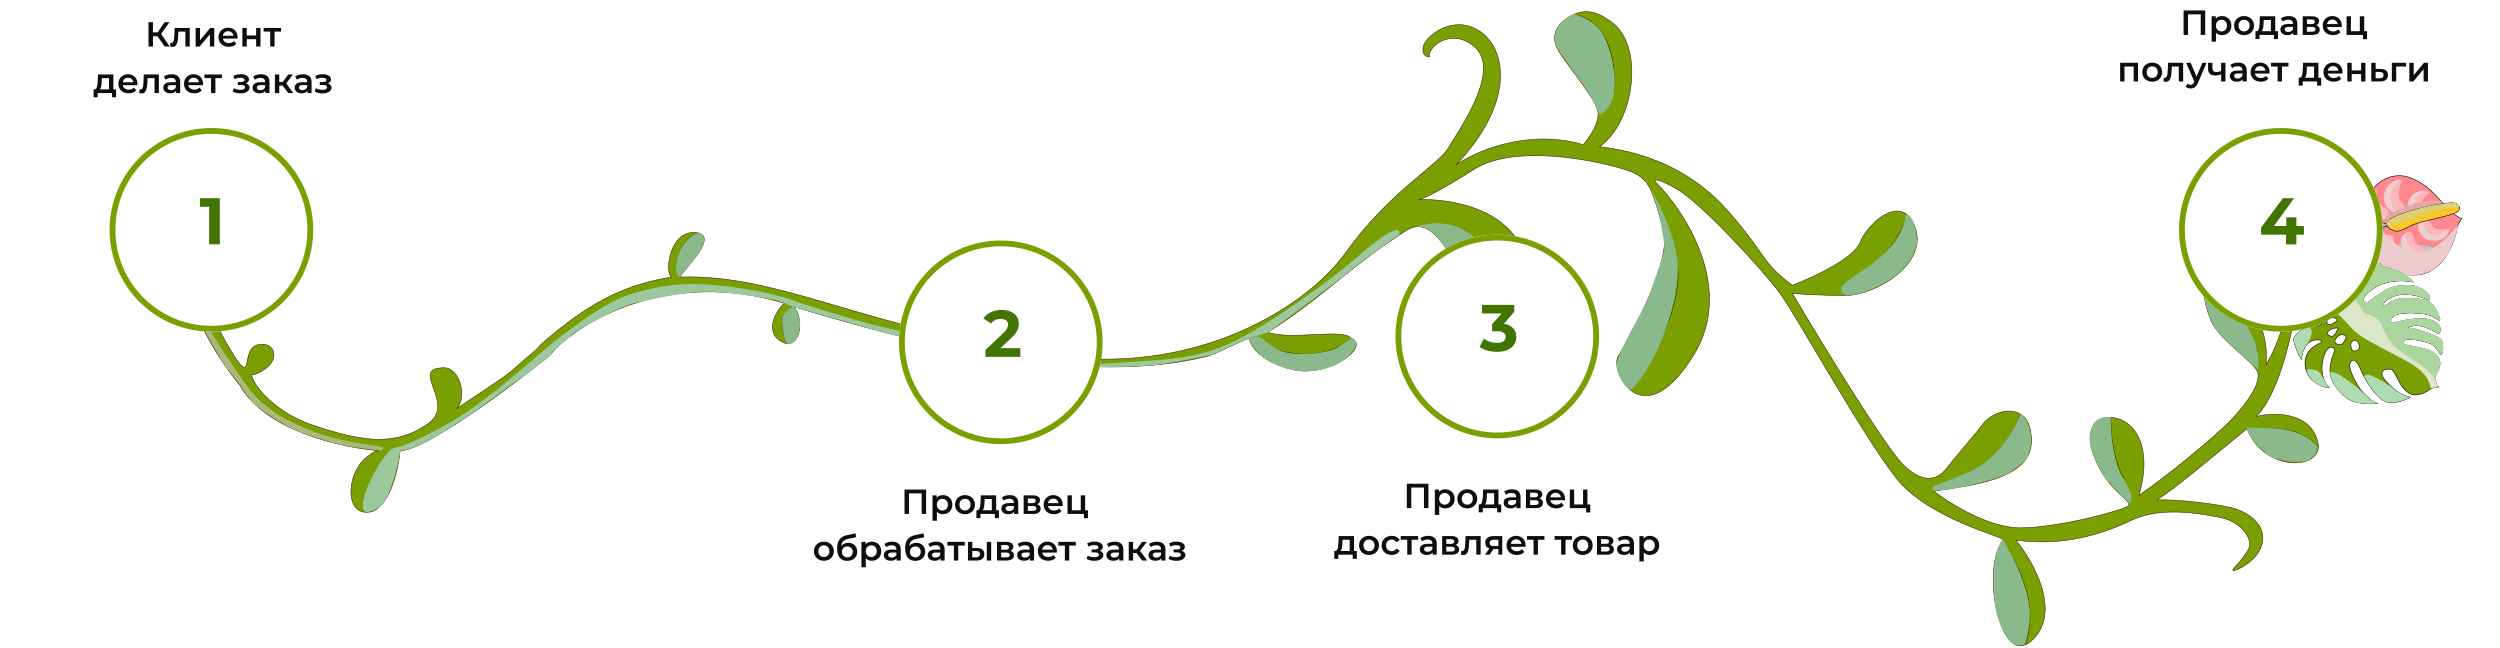 <svg width="1289" height="334" viewBox="0 0 1289 334" fill="none" xmlns="http://www.w3.org/2000/svg">
<path d="M1202.05 142.394C1207.19 134.267 1222.01 121.761 1230.74 114.628C1232.85 112.891 1234.15 114.079 1234.54 114.89C1234.33 115.888 1231.22 119.763 1220.52 127.277C1209.82 134.791 1201.87 149.134 1199.23 155.365C1198.68 156.558 1197.17 158.696 1195.59 157.709C1193.6 156.475 1198.39 148.178 1202.05 142.394Z" fill="#5C956D" stroke="black" stroke-width="0.3"/>
<g style="mix-blend-mode:multiply">
<path d="M1221.15 124.048C1207.7 134.62 1199.13 151.027 1196.53 157.909C1195.5 158.086 1195.07 157.033 1195.21 155.534C1195.35 154.035 1198.69 147.776 1200.47 144.732C1202.24 141.687 1204.28 139.376 1205.65 137.593C1207.03 135.81 1211.36 131.648 1212.47 130.678C1213.36 129.901 1217.81 125.765 1219.93 123.793L1227.37 117.468L1230.13 115.058L1231.44 114.956L1221.15 124.048Z" fill="#C4C4C4"/>
</g>
<path d="M1219.96 107.152C1220.16 114.845 1228.5 115.57 1232.65 114.971C1233.85 115.391 1230.62 116.94 1228.81 117.111C1227.01 117.281 1218.96 119.152 1220.45 125.986C1221.94 132.819 1229 142.148 1245.23 141.814C1261.46 141.481 1266.49 120.542 1266.64 118.735C1266.89 115.735 1268.66 113.628 1269.34 112.571C1268.94 112.831 1267.27 111.896 1263.79 109.275C1259.44 105.999 1254.79 96.309 1242.85 91.707C1230.91 87.104 1219.72 97.534 1219.96 107.152Z" fill="#FF878E" stroke="black" stroke-width="0.3"/>
<g style="mix-blend-mode:multiply">
<path d="M1238.78 125.869C1233.74 125.828 1226.95 130.912 1224.19 133.459L1227.05 137.636L1256.46 137.613L1260.3 133.205C1260.46 132.741 1260.11 131.261 1257.4 129.045C1254.01 126.274 1245.08 125.92 1238.78 125.869Z" fill="#C4C4C4"/>
</g>
<path d="M1222.49 107.406C1222.82 110.373 1226.93 113.375 1229.98 112.683C1231.94 112.239 1232.97 108.016 1228.93 106.613C1225.7 105.49 1224.9 100.833 1225.47 98.299C1224.11 99.222 1222.09 103.697 1222.49 107.406Z" fill="#FDB8BC"/>
<g style="mix-blend-mode:multiply">
<path d="M1223.54 101.26C1222.34 109.701 1228.23 111.58 1231.27 111.521C1231.07 112.381 1229.66 113.621 1227.31 113.068C1225.59 112.666 1222.62 111.099 1221.91 107.965C1221.42 105.758 1222.87 102.364 1223.54 101.26Z" fill="#EFCED0"/>
</g>
<path d="M1232.19 96.386C1228.29 101.006 1231.17 107.033 1234.65 109.11C1237.13 110.59 1242.95 108.237 1238.31 104.235C1235.2 101.56 1237.41 95.657 1238.56 93.094C1236.87 92.89 1235.53 92.438 1232.19 96.386Z" fill="#FDB8BC"/>
<g style="mix-blend-mode:multiply">
<path d="M1229.06 102.17C1229.68 107.801 1234.07 110.433 1236.71 109.464C1229.2 104.804 1232.55 95.239 1238.49 93.083C1234.84 91.069 1228.49 96.911 1229.06 102.17Z" fill="#EFCED0"/>
</g>
<path d="M1233.87 134.701C1228.18 132.641 1226.74 127.285 1228.19 123.498C1229.22 120.798 1235.24 119.035 1234.08 125.054C1233.3 129.077 1239.13 132.97 1241.63 134.267C1240.43 135.476 1238.51 136.384 1233.87 134.701Z" fill="#FDB8BC"/>
<path d="M1248.45 133.613C1242.3 132.246 1238.16 127.101 1238.48 123.06C1238.7 120.18 1243.98 116.785 1244.57 122.887C1244.96 126.965 1254.13 130.979 1256.89 131.517C1256.08 133.017 1253.36 134.706 1248.45 133.613Z" fill="#FDB8BC"/>
<path d="M1244.78 100.828C1241.55 103.664 1241.28 107.4 1243.63 110.699C1245.31 113.051 1251.59 113.232 1248.94 107.703C1247.17 104.007 1250.67 100.97 1252.76 99.085C1251.02 98.323 1248.66 97.42 1244.78 100.828Z" fill="#FDB8BC"/>
<path d="M1256.41 123.117C1252.19 123.91 1249.08 121.816 1247.94 117.928C1247.12 115.157 1250.85 110.106 1253.57 115.6C1255.39 119.272 1259.94 118.392 1262.71 117.914C1262.23 119.752 1261.49 122.163 1256.41 123.117Z" fill="#FDB8BC"/>
<g style="mix-blend-mode:multiply">
<path d="M1250.51 98.333C1243.73 101.273 1243.48 107.379 1244.53 110.222C1243.65 110.324 1241.53 109.719 1241.28 107.314C1241.1 105.563 1242 101.879 1244.35 100.058C1246.13 98.67 1249.25 98.067 1250.51 98.333Z" fill="#EFCED0"/>
</g>
<g style="mix-blend-mode:multiply">
<path d="M1262.87 118.313C1251.65 126.037 1248.84 116.245 1249.81 113.372C1248.93 113.296 1246.83 113.962 1246.65 116.373C1246.51 118.129 1248.26 122.03 1250.93 123.34C1254.53 125.112 1261.66 124.455 1262.87 118.313Z" fill="#EFCED0"/>
</g>
<g style="mix-blend-mode:multiply">
<path d="M1229.8 112.199C1229.54 113.35 1230.27 114.74 1230.66 115.292L1260.19 105.798L1258.37 103.626C1257.07 103.303 1253.05 102.999 1247.35 104.371C1240.22 106.085 1230.11 110.761 1229.8 112.199Z" fill="#E4A7A7"/>
</g>
<g style="mix-blend-mode:multiply">
<path d="M1240.47 130.464C1236.74 126.199 1237.21 121.738 1240.58 120.093C1238.92 128.772 1251.21 134.724 1256.82 131.811C1253.67 137.845 1243.95 134.447 1240.47 130.464Z" fill="#EFCED0"/>
</g>
<g style="mix-blend-mode:multiply">
<path d="M1228.63 122.542C1227.43 130.983 1238.66 134.308 1241.69 134.25C1241.5 135.109 1239.29 136.815 1236.87 136.706C1231.06 136.443 1227.98 132.31 1227.01 129.247C1226.04 126.171 1227.97 123.646 1228.63 122.542Z" fill="#EFCED0"/>
</g>
<g style="mix-blend-mode:multiply">
<path d="M1246.69 130.288C1237.96 130.205 1230.26 121.712 1227.5 117.476C1224.39 117.059 1221.97 120.179 1221.29 120.9C1220.62 121.621 1217.62 130.724 1229.61 137.88C1242.15 145.361 1250.5 140.812 1253.55 139.59C1256.6 138.368 1261.99 131.891 1263.27 128.81C1264.29 126.344 1266.45 121.992 1267.3 116.124C1264.35 119.894 1255.42 130.371 1246.69 130.288Z" fill="#ECCCCC"/>
</g>
<path d="M1252.88 106.255C1247.09 107.441 1235.27 110.468 1231.93 113.52C1228.59 116.572 1232.79 118.742 1235.44 119.186C1237.75 119.57 1242.35 116.328 1246.58 114.995C1250.81 113.663 1264.62 111.054 1266.85 109.289C1269.08 107.523 1268.29 106.709 1266.92 105.284C1265.54 103.86 1260.11 104.772 1252.88 106.255Z" fill="#FBC726" stroke="black" stroke-width="0.3"/>
<g style="mix-blend-mode:multiply">
<path d="M1260.04 107.588C1255.64 108.019 1239.57 113.854 1232.11 116.793C1230.91 116.834 1229.9 115.47 1230.99 114.268C1233.56 111.418 1242.76 108.634 1248.92 107.039C1253.61 105.826 1264.56 104.037 1266.26 104.769C1267 105.085 1267.66 105.729 1267.95 106.391C1268.23 107.054 1266.29 106.976 1260.04 107.588Z" fill="#DCD275"/>
</g>
<path fill-rule="evenodd" clip-rule="evenodd" d="M1240.05 177.789C1242.85 178.295 1249.06 179.493 1251.52 180.235C1254.6 181.163 1259.11 184.305 1257.84 188.942C1257.31 190.892 1256.65 192.091 1256.15 193.006C1255.46 194.268 1255.06 194.99 1255.71 196.392C1256.19 197.42 1256.35 198.085 1256.45 198.528C1256.59 199.126 1256.64 199.316 1257.24 199.444C1257.7 199.543 1257.09 199.628 1256.21 199.751C1255.11 199.905 1253.58 200.118 1253.2 200.491C1252.51 201.162 1245.39 206.457 1240.69 201.639C1237.99 199.295 1236.77 196.335 1235.61 194.147C1234.53 192.113 1233.73 190.616 1232.73 190.401C1230.64 189.957 1225.04 190.67 1230.3 196.697C1235.55 202.725 1241.12 204.73 1242.74 204.803C1239.84 206.457 1232.99 209.102 1228.76 206.455C1223.47 203.146 1218.21 193.302 1217.35 190.938C1216.49 188.575 1214.25 183.736 1212.02 186.531C1209.79 189.326 1215.57 199.282 1217.99 201.979C1220.42 204.676 1223.62 207.54 1225.97 208.041C1223.09 208.335 1216.29 208.43 1212.13 206.453C1206.94 203.982 1201.58 197.117 1201.39 191.625C1201.25 187.529 1202.37 184.612 1203.09 182.745C1203.33 182.108 1203.53 181.593 1203.62 181.196C1203.95 179.631 1202.66 177.994 1200.39 179.691C1198.12 181.387 1194.26 193.103 1200.97 199.985C1198.83 199.801 1193.83 198.462 1190.95 194.577C1187.35 189.721 1187.85 183.558 1191.29 180.203C1193.19 178.346 1194.78 177.59 1195.81 177.099C1196.64 176.703 1197.11 176.479 1197.09 175.989C1197.06 174.89 1191.41 174.505 1189.02 178.082C1187.1 180.944 1186.62 184.204 1186.62 185.477C1185.12 182.704 1182.24 176.637 1182.68 174.551C1183.24 171.944 1190.31 166.91 1194.54 167.538C1198.76 168.167 1196.51 164.688 1193.79 164.653C1191.07 164.619 1186.44 166.085 1185.84 168.683C1185.24 168.1 1184.1 166.35 1184.38 164.011C1184.66 161.672 1185.37 160.677 1185.68 160.472C1185.45 159.876 1185.03 158.424 1185.25 157.382C1185.53 156.078 1186.63 152.223 1189.4 151.996C1189.53 151.986 1189.67 151.974 1189.82 151.961C1192.91 151.692 1200.46 151.039 1203.98 156.469C1204.59 156.599 1205.41 156.173 1203.81 153.434C1201.82 150.01 1201.76 146.454 1202.15 144.629C1202.54 142.804 1205.1 134.627 1211.43 134.342C1217.76 134.056 1228.3 135.758 1227.61 136.429C1226.92 137.1 1226.92 137.1 1228.22 137.378C1229.53 137.656 1239.96 139.88 1244.23 145.424C1240.16 144.467 1230.28 143.867 1223.26 149.132C1214.5 155.714 1220.09 156.36 1221.04 155.744C1221.2 155.64 1221.57 155.37 1222.1 154.991C1224.7 153.131 1230.97 148.635 1233.58 148.06C1233.72 148.029 1233.87 147.995 1234.03 147.96C1237.31 147.228 1243.34 145.88 1248.88 149.144C1253.54 151.88 1253.11 154.042 1252.32 154.782C1247.31 152.261 1235.67 148.997 1229.14 156.108C1228.75 156.661 1228.19 157.759 1229.06 157.728C1229.39 157.717 1229.98 157.358 1230.79 156.861C1232.74 155.675 1235.97 153.701 1239.99 153.789C1245.69 153.913 1250.55 154.132 1253.14 156.047C1255.73 157.962 1258.21 164.216 1258.04 164.998C1257.96 165.402 1257.38 165.046 1256.38 164.435C1255.46 163.865 1254.17 163.072 1252.59 162.471C1249.31 161.227 1237.18 160.55 1234.23 162.918C1231.27 165.286 1232.82 166.978 1235.44 166.175C1238.06 165.372 1249.81 162.697 1255.16 165.746C1259.44 168.184 1258.38 171.067 1257.32 172.204C1254.72 170.376 1248.41 166.978 1244.04 168.01C1239.97 168.974 1241.25 169.101 1242.92 169.266C1243.48 169.322 1244.09 169.382 1244.55 169.48C1246.37 169.869 1256.9 172.931 1258.59 175.201C1260.29 177.471 1259.38 183.001 1258.6 182.835C1258.3 182.771 1257.92 182.18 1257.42 181.394C1256.59 180.109 1255.43 178.305 1253.75 177.44C1251.05 176.046 1240.89 173.878 1239.71 175.536C1239.61 175.686 1239.51 175.823 1239.42 175.948C1238.7 176.915 1238.48 177.214 1240.05 177.789ZM1213.86 159.561C1215.11 159.828 1216.31 158.268 1216.76 157.454C1217.46 155.424 1215.84 155.351 1214.75 155.39C1213.65 155.428 1212.33 156.509 1212.1 157.552C1211.88 158.595 1212.29 159.228 1213.86 159.561ZM1226.34 168.765C1227.47 168.571 1228.75 167.28 1229.24 166.658C1230.35 165.532 1229.32 165.038 1228.27 164.816C1227.23 164.594 1223.13 165.901 1223.12 167.26C1223.1 168.62 1224.92 169.009 1226.34 168.765ZM1215.73 176.317C1216.26 177.247 1217.06 179.324 1216 180.189C1214.68 181.271 1213.32 181.253 1212.7 180.304C1212.09 179.355 1211.75 177.103 1212.44 176.432C1212.53 176.341 1212.62 176.24 1212.71 176.137C1213.3 175.479 1213.95 174.757 1215.73 176.317ZM1206.98 177.722C1208.12 177.527 1209.27 175.119 1209.7 173.94C1209.4 172.786 1208.62 172.619 1207.26 172.601C1205.9 172.584 1204.15 174.392 1203.87 175.696C1203.6 176.999 1205.57 177.966 1206.98 177.722ZM1205.47 169.494C1204.89 170.916 1203.43 173.693 1202.18 173.426C1200.61 173.092 1199.68 172.348 1200.22 171.1C1200.76 169.852 1204.22 168.955 1204.74 169.066C1204.89 169.098 1205.03 169.106 1205.15 169.112C1205.45 169.129 1205.62 169.138 1205.47 169.494ZM1200.74 167.395C1201.57 167.573 1203.68 166.386 1204.63 165.771C1205.74 164.373 1203.92 163.984 1203.14 163.817C1202.35 163.651 1200.04 164.249 1199.82 165.292C1199.6 166.335 1199.69 167.172 1200.74 167.395ZM1197.77 158.311C1197.64 158.92 1196.96 160.048 1195.29 159.692C1193.21 159.247 1192.91 158.093 1193.28 157.627C1193.65 157.161 1196.28 156.358 1197.77 158.311Z" fill="#79A000" stroke="black" stroke-width="0.3"/>
<g style="mix-blend-mode:multiply">
<path d="M1251.56 180.158C1249.1 179.416 1242.89 178.218 1240.09 177.712C1238.52 177.136 1238.74 176.838 1239.45 175.871C1239.54 175.746 1239.64 175.609 1239.75 175.459C1240.92 173.801 1251.09 175.969 1253.79 177.363C1255.47 178.228 1256.63 180.032 1257.45 181.317L1257.45 181.317C1257.96 182.103 1258.34 182.694 1258.64 182.758C1259.42 182.924 1260.33 177.393 1258.63 175.124C1256.93 172.854 1246.41 169.792 1244.58 169.403C1244.12 169.305 1243.52 169.245 1242.95 169.189L1242.95 169.189C1241.28 169.024 1240 168.897 1244.08 167.933C1248.44 166.9 1254.75 170.299 1257.36 172.127C1258.42 170.99 1259.47 168.107 1255.19 165.669C1249.85 162.62 1238.1 165.295 1235.48 166.098C1232.85 166.901 1231.3 165.209 1234.26 162.841C1237.22 160.473 1249.34 161.15 1252.62 162.394C1254.2 162.995 1255.49 163.787 1256.42 164.358L1256.42 164.358C1257.41 164.969 1257.99 165.325 1258.08 164.921C1258.25 164.139 1255.76 157.885 1253.17 155.97C1250.58 154.055 1245.72 153.836 1240.03 153.712C1236.01 153.624 1232.77 155.598 1230.83 156.784C1230.01 157.281 1229.42 157.64 1229.1 157.651C1228.22 157.682 1228.78 156.584 1229.17 156.031C1235.7 148.92 1247.35 152.184 1252.35 154.705C1253.15 153.965 1253.57 151.803 1248.92 149.066C1243.37 145.803 1237.34 147.151 1234.07 147.883L1234.07 147.883C1233.91 147.918 1233.76 147.952 1233.61 147.983C1231 148.558 1224.73 153.054 1222.14 154.914L1222.14 154.914C1221.61 155.293 1221.23 155.563 1221.07 155.667C1220.12 156.283 1214.54 155.636 1223.3 149.055C1230.31 143.79 1240.2 144.389 1244.26 145.347C1239.99 139.803 1229.56 137.579 1228.26 137.301C1226.96 137.023 1226.96 137.023 1227.64 136.352C1228.33 135.681 1217.79 133.979 1211.46 134.265C1205.13 134.55 1202.57 142.727 1202.18 144.552C1200.39 150.925 1193.24 154.943 1198.75 157.218C1204.26 159.492 1209.58 166.231 1213.23 170.051C1218.49 175.57 1237 183.269 1245.4 189.012C1253.74 194.72 1252.97 200.793 1253.47 200.369C1253.96 199.946 1254.56 200.025 1255.01 199.933C1255.47 199.841 1256.68 199.701 1256.93 199.678C1257.12 199.66 1257.31 199.58 1257.38 199.543L1256.86 199.309C1256.67 199.177 1256.62 198.987 1256.61 198.859C1256.6 198.757 1256.31 197.689 1256.17 197.169C1256.04 196.76 1255.68 195.936 1255.52 195.575C1255.53 195.179 1255.58 194.315 1255.73 194.023C1255.87 193.731 1256.17 193.195 1256.3 192.964C1256.87 192.092 1257.35 190.815 1257.88 188.865C1259.14 184.228 1254.63 181.086 1251.56 180.158Z" fill="#DBE7C8"/>
</g>
<g style="mix-blend-mode:multiply">
<path d="M1251.53 180.15C1249.07 179.408 1242.85 178.21 1240.05 177.704C1238.49 177.128 1238.71 176.83 1239.42 175.863C1239.51 175.738 1239.61 175.601 1239.72 175.451C1240.89 173.793 1251.06 175.961 1253.76 177.355C1255.43 178.22 1256.59 180.024 1257.42 181.309C1257.93 182.095 1258.31 182.686 1258.6 182.749C1259.39 182.916 1260.29 177.385 1258.6 175.116C1256.9 172.846 1246.38 169.784 1244.55 169.395C1244.09 169.297 1243.48 169.237 1242.92 169.181C1241.25 169.016 1239.97 168.889 1244.05 167.925C1248.41 166.892 1254.72 170.291 1257.33 172.119C1258.39 170.982 1259.44 168.099 1255.16 165.66C1249.81 162.612 1238.07 165.287 1235.44 166.09C1232.82 166.893 1231.27 165.2 1234.23 162.833C1237.19 160.465 1249.31 161.142 1252.59 162.386C1254.17 162.987 1255.46 163.779 1256.39 164.35C1257.38 164.961 1257.96 165.317 1258.05 164.913C1258.21 164.131 1255.73 157.877 1253.14 155.962C1250.55 154.047 1245.69 153.828 1239.99 153.704C1235.98 153.616 1232.74 155.59 1230.79 156.776C1229.98 157.273 1229.39 157.632 1229.07 157.643C1228.19 157.674 1228.75 156.576 1229.14 156.023C1235.67 148.912 1247.31 152.176 1252.32 154.697C1253.11 153.957 1253.54 151.794 1248.89 149.058C1243.34 145.795 1237.31 147.143 1234.03 147.875L1234.03 147.875C1233.88 147.91 1233.73 147.944 1233.58 147.975C1230.97 148.55 1224.7 153.046 1222.11 154.906C1221.58 155.285 1221.2 155.555 1221.04 155.659C1220.09 156.274 1214.5 155.628 1223.27 149.047C1230.28 143.782 1240.16 144.381 1244.23 145.339C1239.96 139.795 1229.53 137.571 1228.23 137.293C1226.92 137.015 1226.92 137.015 1227.61 136.344C1228.3 135.673 1217.76 133.971 1211.43 134.257C1205.1 134.542 1202.54 142.719 1202.15 144.544C1206.65 143.264 1215.77 141.709 1216.22 145.721C1210.22 152.134 1217.87 158.962 1218.26 160.461C1218.65 161.96 1226.86 162.816 1228.2 167.978C1229.28 172.107 1232.64 178.013 1240.75 183.316C1248.84 188.604 1253.45 191.377 1255.69 196.263C1255.7 196.278 1255.71 196.293 1255.71 196.307C1255.71 196.293 1255.7 196.278 1255.69 196.263C1255.07 194.89 1255.47 194.17 1256.15 192.921C1256.66 192.006 1257.32 190.806 1257.85 188.857C1259.11 184.22 1254.6 181.078 1251.53 180.15Z" fill="#ABD69D"/>
</g>
<g style="mix-blend-mode:multiply">
<path d="M1191.54 160.966C1191.86 162.972 1190.01 164.937 1189.05 165.669C1188.55 165.926 1187.42 166.553 1186.89 167.004C1186.36 167.455 1185.96 168.322 1185.83 168.699C1185.54 168.267 1184.88 167.242 1184.64 166.598C1184.33 165.793 1184.33 164.835 1184.41 163.581C1184.49 162.327 1185.38 160.782 1185.54 160.623C1185.67 160.497 1185.67 160.474 1185.66 160.478C1185.49 159.842 1185.16 158.363 1185.17 157.541C1185.18 156.515 1186.56 154.011 1187.03 153.292C1187.5 152.573 1189.25 152.002 1189.64 151.942C1189.96 151.894 1192.22 151.805 1193.3 151.767C1189.25 153.258 1191.13 158.458 1191.54 160.966Z" fill="#ADDCB3"/>
</g>
<g style="mix-blend-mode:multiply">
<path d="M1218.99 194.163C1219.58 190.841 1229.19 196.795 1233.92 200.187C1234.61 201.102 1237.25 202.617 1238.72 203.447C1239.89 204.11 1241.87 204.63 1242.71 204.807C1242.42 204.962 1239.13 206.568 1238.02 206.748C1237.09 206.899 1234.91 207.439 1234.25 207.55C1233.59 207.662 1231.45 207.431 1230.96 207.398C1230.48 207.366 1228.71 206.478 1228.37 206.278C1228.03 206.078 1226.2 204.453 1225.67 203.929C1225.14 203.406 1222.49 200 1221.87 199.043C1221.37 198.278 1219.74 195.471 1218.99 194.163Z" fill="#ADDCB3"/>
</g>
<g style="mix-blend-mode:multiply">
<path d="M1190.32 168.28C1193.49 170.248 1191.36 175.066 1188.97 178.136C1187.68 179.796 1186.72 183.35 1186.54 185.404C1185.55 183.263 1183.5 178.752 1183.22 177.83C1182.87 176.678 1182.57 175.296 1182.66 174.5C1182.75 173.704 1183.96 172.489 1185.08 171.366C1185.98 170.467 1188.95 168.934 1190.32 168.28Z" fill="#ADDCB3"/>
</g>
<g style="mix-blend-mode:multiply">
<path d="M1194 190.933C1192.14 190.466 1187.79 189 1190.2 193.288C1191.89 196.293 1193.69 197.523 1195.44 198.391C1197.7 199.513 1199.95 199.84 1201.09 200.03C1200.42 199.632 1198.8 197.002 1198.38 196.038C1197.95 195.073 1196.24 191.493 1194 190.933Z" fill="#ADDCB3"/>
</g>
<g style="mix-blend-mode:multiply">
<path d="M1203.86 198.788C1202.43 196.4 1201.45 193.585 1201.42 192.105C1204.38 190.28 1216.15 200.301 1221.66 205.539C1222.76 206.528 1224.89 207.612 1225.81 208.031C1224.53 208.081 1221.8 208.185 1221.15 208.207C1220.33 208.234 1217.29 207.896 1216.33 207.782C1215.37 207.668 1212.63 206.868 1210.7 205.73C1208.78 204.592 1205.83 202.071 1203.86 198.788Z" fill="#ADDCB3"/>
</g>
<path d="M746.499 76.679C741.424 85.087 716.172 99.108 694.095 129.948C672.018 160.788 609.085 198.353 528.702 180.636C548.253 165.285 556.785 153.127 546.855 145.159C528.218 139.594 512.184 163.696 520.114 178.524C445.935 168.232 399.908 140.981 350.547 142.868C353.398 137.92 369.429 123.092 360.418 120.198C345.554 116.943 342.489 139.716 346.1 142.868C325.024 146.562 306.898 153.014 278.836 177.666C276.318 181.071 273.297 182.58 265.743 189.623C260.186 194.804 242.913 205.386 235.527 210.752C241.067 204.715 237.038 189.623 228.98 189.623C210.348 189.623 235.527 207.734 220.923 218.298C203.715 230.747 185.672 227.354 161.499 219.305C137.327 211.255 127.759 193.145 130.276 193.145C132.291 193.145 134.305 191.715 135.312 191.132C144.881 185.598 141.859 176.04 133.298 177.666C124.737 179.292 129.773 195.157 123.226 187.108C118.119 180.828 107.489 159.369 102.45 148.665C103.171 149.132 105.031 149.231 109.126 147.868C116.68 145.352 120.205 127.745 110.133 131.266C100.061 134.788 104.09 152.898 100.061 139.818C96.032 126.738 99.054 119.695 96.032 117.18C93.615 115.168 92.339 116.342 92.004 117.18C87.975 146.157 111.14 183.754 123.73 198.678C137.427 222.826 177.782 231.043 195.743 232.385C193.326 232.385 191.043 234.062 190.204 234.9C178.621 242.446 177.111 265.588 190.204 264.078C200.679 262.871 205.312 242.446 206.319 232.385C219.211 232.385 263.105 199.681 283.441 183.329C296.974 166.268 344.726 138.158 404.407 156.367C399.597 160.71 394.922 170.345 401.618 175.292C403.183 176.448 404.599 177.019 405.85 177.129C412.675 177.733 414.633 164.66 409.421 158.178C481.327 179.865 560.087 198.756 621.747 183.881C626.653 182.697 640.086 175.675 643.884 174.371C644.72 176.12 646.402 185.253 665.527 190.34C684.653 195.427 707.258 178.524 696.507 174.371C692.546 169.143 665.954 175.59 653.648 171.32C656.941 169.311 659.945 167.232 663.025 165.101L663.732 164.611C686.049 149.178 698.588 135.843 725.22 118.766C743.215 107.227 754.426 151.3 764.477 158.657C766.27 159.969 772.939 162.143 778.722 160.565C785.22 158.791 790.599 152.279 786.682 134.483C780.761 107.578 747.558 102.253 731.697 102.953C733.459 102.603 741.635 98.959 760.245 87.188C783.508 72.474 834.265 85.086 842.725 89.29C851.184 93.494 852.241 99.8 857.528 117.667C862.815 135.534 838.495 176.524 834.265 183.881C832.311 187.28 834.872 196.513 840.8 201.213C847.702 206.685 859.168 206.011 873.389 182.83C894.537 148.357 868.807 108.909 853.299 93.494C852.946 92.443 854.779 91.812 864.93 97.698C877.619 105.055 909.341 139.738 917.8 151.3C926.259 162.861 961.154 225.921 978.072 246.941C994.991 267.961 1034.11 276.829 1032.79 278.471C1021.77 292.194 1030.17 338.699 1044.37 332.42C1045.46 331.937 1046.62 331.135 1047.86 329.971C1063.09 315.677 1048.57 289.682 1039.4 278.471C1069.01 282.675 1091.76 271.602 1099.67 267.961C1115.67 260.604 1137.88 265.463 1145.14 266.91C1153.6 268.597 1159.95 275.318 1159.95 280.573C1159.95 285.829 1149.37 294.237 1151.49 294.237C1153.6 294.237 1164.18 288.982 1166.29 280.573C1168.4 272.165 1162.06 265.859 1153.6 262.706C1146.83 260.184 1123.91 257.388 1111.92 257.739C1118.69 254.375 1147.3 230.132 1158.58 221.023C1166.29 241.686 1193.63 243.028 1195.28 231.056C1195.43 229.9 1195.31 228.546 1194.84 226.972C1190.61 212.678 1173.16 212.302 1163.29 214.754C1175.98 202.142 1182.15 169.167 1184.27 156.555C1186.38 143.943 1178.89 131.927 1184.18 130.876C1191.38 129.445 1193.84 127.174 1199.07 117.667C1202.14 112.095 1203.9 106.584 1201.09 102.953C1198.95 100.198 1195.17 99.325 1190.61 102.953C1183.78 108.388 1180.16 115.561 1178.65 120.148C1179.72 114.099 1179.08 102.414 1170.52 88.239C1162.22 74.484 1150.41 73.076 1144.14 78.144C1140.84 80.821 1138.27 85.559 1139.86 90.341C1142.68 98.872 1168.4 121.871 1176.86 140.789C1183.63 155.924 1174.04 178.626 1168.4 188.085C1170.52 161.81 1151.49 146.045 1143.03 146.045C1141.25 146.045 1139.9 146.414 1138.9 147.096C1135.15 149.663 1136.51 156.656 1139.86 164.963C1144.08 175.473 1163.12 187.034 1164.18 192.289C1165.23 197.544 1159.95 206.377 1150.43 216.462C1143.18 224.147 1116.59 246.241 1102.85 255.349C1110.83 228.01 1098.71 215.471 1088.36 215.249C1086.38 215.206 1084.46 215.617 1082.76 216.462C1072.18 221.717 1080.64 239.584 1085.93 246.941C1091.21 254.298 1098.62 258.502 1097.56 260.604C1096.5 262.706 1061.61 272.165 1041.52 272.165C1025.44 272.165 1005.21 259.553 997.105 253.247C1014.73 250.445 1047.41 247.659 1047.41 227.479C1047.41 219.647 1045.07 215.463 1041.8 213.542C1034.55 209.277 1025.24 214.438 1022.03 219.071C1019.56 222.641 1006.62 237.482 1003.45 241.686C1000.28 245.89 992.875 251.145 981.244 239.584C971.939 230.335 939.3 176.874 924.144 151.3C928.374 151.65 939.794 152.351 951.637 152.351C966.441 152.351 993.933 136.585 987.589 117.667C986.448 114.266 984.932 111.986 983.187 110.595C975.226 104.248 962.508 116.404 959.039 125.024C955.655 133.432 934.367 143.242 924.145 147.096C907.806 134.916 911.506 132.341 891.366 109.259C866.088 80.29 834.265 77.028 824.748 75.627C842.724 63.015 848.011 24.128 831.093 11.515C824.63 6.697 818.629 4.309 811.659 7.358C802.661 11.295 798.878 18.554 803.6 26.229C809.281 35.46 821.576 49.351 823.69 56.708C825.382 62.594 819.461 71.072 816.288 74.575C787.527 66.167 760.598 78.079 750.729 85.085C782.451 51.453 776.106 24.128 762.36 15.719C748.614 7.31 734.868 18.872 733.81 24.128C732.964 28.333 735.573 29.384 736.983 29.384C735.925 24.128 748.371 13.837 760.245 24.128C774.164 36.191 752.844 66.169 746.499 76.679Z" fill="#79A000"/>
<path d="M840.8 201.213C847.702 206.685 859.168 206.011 873.389 182.83C894.537 148.357 868.807 108.909 853.299 93.494C852.946 92.443 854.779 91.812 864.93 97.698C877.619 105.055 909.341 139.738 917.8 151.3C926.259 162.861 961.154 225.921 978.072 246.941C994.991 267.961 1034.11 276.829 1032.79 278.471C1021.77 292.194 1030.17 338.699 1044.37 332.42M840.8 201.213C834.872 196.513 832.311 187.28 834.265 183.881C838.495 176.524 862.815 135.534 857.528 117.667C852.241 99.8 851.184 93.494 842.725 89.29C834.265 85.086 783.508 72.474 760.245 87.188C741.635 98.959 733.459 102.603 731.697 102.953C747.558 102.253 780.761 107.578 786.682 134.483C790.599 152.279 785.22 158.791 778.722 160.565M840.8 201.213C849.983 189.066 867.666 159.222 864.93 137.016M778.722 160.565C772.939 162.143 766.27 159.969 764.477 158.657C754.426 151.3 743.215 107.227 725.22 118.766C698.588 135.843 686.049 149.178 663.732 164.611C660.403 166.914 657.192 169.158 653.648 171.32C665.954 175.59 692.546 169.143 696.507 174.371M778.722 160.565C778.555 151.35 775.049 130.711 762.36 121.871M811.659 7.358C802.661 11.295 798.878 18.554 803.6 26.229C809.281 35.46 821.576 49.351 823.69 56.708C825.382 62.594 819.461 71.072 816.288 74.575C787.527 66.167 760.598 78.079 750.729 85.085C782.451 51.453 776.106 24.128 762.36 15.719C748.614 7.31 734.868 18.872 733.81 24.128C732.964 28.333 735.573 29.384 736.983 29.384C735.925 24.128 748.371 13.837 760.245 24.128C774.164 36.191 752.844 66.169 746.499 76.679C741.424 85.087 716.172 99.108 694.095 129.948C672.018 160.788 609.085 198.353 528.702 180.636C548.253 165.284 556.785 153.127 546.855 145.159M811.659 7.358C818.629 4.309 824.63 6.697 831.093 11.515C848.011 24.128 842.724 63.015 824.748 75.627C834.265 77.028 866.088 80.29 891.366 109.259C911.506 132.341 907.806 134.916 924.145 147.096C934.367 143.242 955.655 133.432 959.039 125.024C962.508 116.404 975.226 104.248 983.187 110.595M811.659 7.358C821.246 9.185 834.427 18.872 832.03 48.648M983.187 110.595C984.932 111.986 986.448 114.266 987.589 117.667C993.933 136.585 966.441 152.351 951.637 152.351C939.794 152.351 928.374 151.65 924.144 151.3C939.3 176.874 971.939 230.335 981.244 239.584C992.875 251.145 1000.28 245.89 1003.45 241.686C1006.62 237.482 1019.56 222.641 1022.03 219.071C1025.24 214.438 1034.55 209.277 1041.8 213.542M983.187 110.595C982.103 116.042 976.733 128.952 963.923 137.016M1041.8 213.542C1045.07 215.463 1047.41 219.647 1047.41 227.479C1047.41 247.659 1014.73 250.445 997.105 253.247C1005.21 259.553 1025.44 272.165 1041.52 272.165C1061.61 272.165 1096.5 262.706 1097.56 260.604C1098.62 258.502 1091.21 254.298 1085.93 246.941C1080.64 239.584 1072.18 221.717 1082.76 216.462C1084.46 215.617 1086.38 215.206 1088.36 215.249M1041.8 213.542C1037.56 224.144 1028.37 238.677 1015.3 243.452M1044.37 332.42C1045.46 331.937 1046.62 331.135 1047.86 329.971C1063.09 315.677 1048.57 289.682 1039.4 278.471C1069.01 282.675 1091.76 271.602 1099.67 267.961C1115.67 260.604 1137.88 265.463 1145.14 266.91C1153.6 268.597 1159.95 275.318 1159.95 280.573C1159.95 285.829 1149.37 294.237 1151.49 294.237C1153.6 294.237 1164.18 288.982 1166.29 280.573C1168.4 272.165 1162.06 265.859 1153.6 262.706C1146.83 260.184 1123.91 257.388 1111.92 257.739C1118.69 254.375 1147.3 230.132 1158.58 221.023C1166.29 241.686 1193.63 243.028 1195.28 231.056M1044.37 332.42C1046.59 323.585 1050.25 311.416 1038 287.772M1088.36 215.249C1098.71 215.471 1110.83 228.01 1102.85 255.349C1116.59 246.241 1143.18 224.147 1150.43 216.462C1159.95 206.377 1165.23 197.544 1164.18 192.289C1163.12 187.034 1144.08 175.473 1139.86 164.963C1136.51 156.656 1135.15 149.663 1138.9 147.096M1088.36 215.249C1088.2 221.892 1089.37 237.531 1095.36 246.941M1138.9 147.096C1139.9 146.414 1141.25 146.045 1143.03 146.045C1151.49 146.045 1170.52 161.81 1168.4 188.085C1174.04 178.626 1183.63 155.924 1176.86 140.789C1168.4 121.871 1142.68 98.872 1139.86 90.341C1138.27 85.559 1140.84 80.821 1144.14 78.144M1138.9 147.096C1146.74 146.813 1157.27 162.487 1164.18 181.116M1144.14 78.144C1150.41 73.076 1162.22 74.484 1170.52 88.239C1180.67 105.055 1179.68 118.368 1177.92 122.922C1178.63 119.069 1182.15 109.68 1190.61 102.953C1195.17 99.325 1198.95 100.198 1201.09 102.953M1144.14 78.144C1150.23 75.573 1166.78 98.678 1170.52 113.474M1201.09 102.953C1203.9 106.584 1202.14 112.095 1199.07 117.667C1193.84 127.174 1191.38 129.445 1184.18 130.876C1178.89 131.927 1186.38 143.943 1184.27 156.555C1182.15 169.167 1175.98 202.142 1163.29 214.754C1173.16 212.302 1190.61 212.678 1194.84 226.972C1195.31 228.546 1195.43 229.9 1195.28 231.056M1201.09 102.953C1197.47 102.953 1189.35 106.505 1183.07 122.922M1195.28 231.056C1193.33 227.639 1185.62 221.023 1171.96 221.023M546.855 145.159C528.218 139.594 512.184 163.696 520.114 178.524C445.935 168.232 399.908 140.981 350.547 142.868C353.398 137.92 369.429 123.092 360.418 120.198M546.855 145.159C540.748 147 528.215 154.588 526.936 170.209M360.418 120.198C345.554 116.943 342.489 139.716 346.1 142.868C325.024 146.562 306.898 153.014 278.836 177.666C276.318 181.071 273.297 182.58 265.743 189.623C260.186 194.804 242.913 205.386 235.527 210.752C241.067 204.715 237.038 189.623 228.98 189.623C210.348 189.623 235.527 207.734 220.923 218.298C203.715 230.747 185.672 227.354 161.499 219.305C137.327 211.255 127.759 193.145 130.277 193.145C132.291 193.145 134.305 191.715 135.312 191.132C144.881 185.598 141.859 176.04 133.298 177.666C124.737 179.292 129.773 195.157 123.226 187.108C117.989 180.668 106.943 158.265 102.075 147.868C101.908 148.706 103.083 149.88 109.126 147.868C116.68 145.352 120.205 127.745 110.133 131.266C100.061 134.788 104.09 152.898 100.061 139.818C96.032 126.738 99.054 119.695 96.032 117.18C93.615 115.168 92.339 116.342 92.004 117.18C87.975 146.157 111.14 183.754 123.73 198.678C137.428 222.826 177.782 231.043 195.743 232.385C193.326 232.385 191.043 234.062 190.204 234.9C178.621 242.446 177.111 265.588 190.204 264.078C200.679 262.871 205.312 242.446 206.319 232.385C219.211 232.385 263.105 199.681 283.441 183.329C296.974 166.268 344.726 138.158 404.407 156.367C399.597 160.71 394.922 170.345 401.618 175.292C403.183 176.448 404.599 177.019 405.85 177.129M360.418 120.198C356.544 120.198 347.888 128.644 349.169 137.787M405.85 177.129C412.675 177.733 414.633 164.66 409.421 158.178C481.327 179.865 560.087 198.756 621.747 183.881C626.653 182.697 640.086 175.675 643.884 174.371C644.72 176.12 646.402 185.253 665.527 190.34C684.653 195.427 707.258 178.524 696.507 174.371M405.85 177.129C404.317 173.593 401.881 165.687 404.407 162.349M696.507 174.371C692.64 178.941 681.932 183.997 666.8 182.144C654.493 180.636 653.117 176.682 652.232 175.479" stroke="#3A2C08" stroke-width="0.3"/>
<g style="mix-blend-mode:multiply">
<path d="M197.758 230.875C197.758 231.68 196.751 232.217 196.247 232.384C191.476 231.502 183.635 230.955 176.103 229.366C169.326 227.936 162.798 225.479 158.981 224.335C148.909 221.317 136.823 212.764 132.795 209.746C129.572 207.331 125.409 201.026 123.73 198.175C122.387 196.498 119.198 192.541 117.183 190.126C114.665 187.107 103.586 166.984 101.572 162.96C99.558 158.935 96.032 149.88 95.025 145.352C94.018 140.824 91.5 129.757 91.5 128.247C91.5 126.738 91.5 120.198 92.004 117.683C92.406 115.67 94.522 116.173 95.529 116.677C95.025 126.738 94.014 140.824 101.572 157.426C107.185 169.756 116.176 183.083 126.751 198.175C137.327 213.267 152.938 219.304 165.528 223.832C178.118 228.36 197.758 229.869 197.758 230.875Z" fill="#A9B87B"/>
</g>
<g style="mix-blend-mode:multiply">
<path d="M363.887 146.633C349.537 145.702 335.239 147.868 321.582 152.963C307.924 158.059 284.375 176.845 276.318 184.089C266.246 193.145 245.599 209.746 235.527 215.783C225.455 221.82 207.829 230.875 203.297 230.875C198.765 230.875 181.642 261.06 188.693 264.078C190.707 263.911 195.341 262.771 197.758 259.551C200.78 255.526 205.312 240.937 206.319 232.385C207.662 232.217 210.852 231.68 212.866 230.875C215.384 229.869 225.456 224.838 228.477 222.826C231.499 220.814 242.578 213.771 244.592 212.262C246.607 210.752 265.743 196.666 268.261 195.157C270.779 193.648 282.362 184.592 283.369 183.586C284.376 182.58 284.376 182.077 285.383 181.071C286.189 180.266 292.621 174.843 295.455 172.015C308.045 163.966 322.648 156.923 328.778 155.92C330.474 155.643 345.205 151.938 358.54 150.633C371.874 149.329 397.923 154.272 400.191 154.825C402.006 155.267 406.687 157.204 408.801 158.117L457.308 171.918L487.893 179.128L511.331 183.522C514.035 183.98 520.431 185.06 524.39 185.719C529.339 186.543 553.12 188.466 558.069 189.084C563.018 189.702 584.462 189.084 592.916 188.466C599.68 187.972 616.904 184.552 624.671 182.904L643.641 174.459L653.813 171.438C667.33 161.459 694.722 141.13 696.152 139.647C697.582 138.164 712.554 127.183 720 122L721.5 121C721.5 121 722 119 720.5 118.5C716.106 118.5 705.854 127.281 697.35 134.565L696.737 135.09C686.283 144.042 654.245 167.857 633.931 177.166C613.618 186.475 592.558 185.544 574.667 187.219C556.776 188.895 528.821 183.496 514.284 182.193C499.748 180.89 466.947 171.022 458.374 169.347C449.802 167.671 420.542 159.107 408.801 154.825C397.06 150.543 378.237 147.564 363.887 146.633Z" fill="#9BC89D"/>
</g>
<g style="mix-blend-mode:multiply">
<path d="M349.16 133.186C350.577 126.519 357.086 119.796 360.924 120.199C361.882 120.199 363.945 123.217 362.856 125.147C362.364 126.016 360.825 129.793 360.529 130.531C360.232 131.268 354.143 138.128 353.331 139.197C352.681 140.053 351.067 142.062 350.341 142.959C349.357 142.48 347.742 139.854 349.16 133.186Z" fill="#8AB98C"/>
</g>
<g style="mix-blend-mode:multiply">
<path d="M403.449 163.9C404.021 161.041 407.715 158.686 409.49 157.865C410.364 159.4 412.176 163.106 412.431 165.647C412.749 168.823 411.079 174.699 410.285 175.572C409.49 176.446 407.185 177.875 405.913 177.24C404.641 176.605 402.733 167.473 403.449 163.9Z" fill="#8AB98C"/>
</g>
<g style="mix-blend-mode:multiply">
<path d="M652.157 175.479C649.059 172.503 645.306 173.445 643.816 174.289C643.816 175.999 647.763 181.133 649.7 182.993C651.636 184.853 662.537 192.366 675.616 191.4C694.755 189.986 699.372 178.306 699.372 177.041C699.372 176.03 697.486 174.785 696.542 174.289C695.971 174.859 693.817 176.625 689.765 179.125C684.701 182.249 674.126 182.621 667.647 182.398C661.168 182.175 656.03 179.199 652.157 175.479Z" fill="#8AB98C"/>
</g>
<g style="mix-blend-mode:multiply">
<path d="M526.594 170.638C529.953 148.41 546.411 145.704 547.164 145.328C552.512 149.824 550.624 156.283 550.577 157.038C550.53 157.792 547.164 163.072 545.055 165.477C542.947 167.881 534.861 175.566 533.54 176.745C532.483 177.688 529.743 179.734 528.537 180.564C526.405 183.947 526.005 174.538 526.594 170.638Z" fill="#8AB98C"/>
</g>
<g style="mix-blend-mode:multiply">
<path d="M1182.82 131.254C1181.36 130.954 1182.55 125.345 1183.32 122.577C1184.07 119.407 1189.77 109.319 1193.06 106.66C1197.45 103.102 1198.92 103.726 1201.03 103.102C1201.41 103.559 1202.16 104.687 1202.16 105.536C1202.16 106.597 1202.41 109.281 1202.16 110.28C1201.91 111.279 1201.03 113.526 1200.15 115.524C1199.27 117.521 1198.33 119.643 1197.45 120.767C1196.57 121.891 1193.5 126.323 1192.55 127.321C1191.61 128.32 1188.41 129.943 1186.71 130.255C1185.02 130.567 1184.64 131.628 1182.82 131.254Z" fill="#8AB98C"/>
</g>
<g style="mix-blend-mode:multiply">
<path d="M1161 93.431C1155.14 83.817 1149.2 79.004 1146.31 77.875C1139.67 78.891 1138.72 86.022 1140.05 90.553C1141.12 94.185 1147.84 101.885 1149.54 103.578C1151.25 105.27 1161.24 118.209 1164.4 121.189C1170.32 126.759 1171.74 119.681 1171.2 116.833C1170.14 111.153 1168.32 105.448 1161 93.431Z" fill="#8AB98C"/>
</g>
<g style="mix-blend-mode:multiply">
<path d="M1150.34 154.624C1147.17 149.906 1140.92 146.426 1139.02 146.881C1133.84 150.879 1139.02 162.392 1139.46 163.803C1139.91 165.213 1142.06 169.387 1143.37 170.797C1144.67 172.208 1147.5 175.147 1148.63 176.381C1149.75 177.616 1154.11 181.238 1156.42 183.536C1158.27 185.375 1162.22 188.819 1163.97 190.311C1164.37 190.029 1164.94 187.819 1163.97 181.238C1162.75 173.011 1153.5 159.341 1150.34 154.624Z" fill="#8AB98C"/>
</g>
<g style="mix-blend-mode:multiply">
<path d="M826.277 17.363C823.401 12.218 816.451 8.47 811.578 7.279C800.394 11.805 800.554 21.254 803.11 24.986C804.212 26.595 809.341 34.117 810.619 35.944C811.897 37.77 816.291 43.646 817.25 44.916C818.208 46.186 821.963 53.015 822.762 54.603C823.401 55.873 824.04 57.991 824.28 58.891C826.303 58.679 830.702 56.239 832.108 48.172C833.866 38.087 829.872 23.795 826.277 17.363Z" fill="#8AB98C"/>
</g>
<g style="mix-blend-mode:multiply">
<path d="M952.016 152.395C938.322 145.49 979.986 137.024 982.525 110.629C986.819 110.629 988.13 119.503 988.403 123.954C988.654 128.037 984.572 137.45 975.528 143.387C968.996 147.674 960.122 152.001 952.016 152.395Z" fill="#8AB98C"/>
</g>
<g style="mix-blend-mode:multiply">
<path d="M848.115 92.465C848.951 93.685 849.86 95.125 850.81 96.74C855.596 106.736 858.135 125.554 858.27 127.706C858.429 130.233 850.907 150.022 849.85 153.761C848.725 157.741 832.807 182.753 833.487 189.29C833.868 192.953 837.348 199.41 840.98 201.198C854.357 187.606 865.059 157.989 865.059 137.968C865.058 125.571 857.067 107.379 850.81 96.74C849.979 95.004 849.081 93.535 848.115 92.465Z" fill="#8AB98C"/>
</g>
<g style="mix-blend-mode:multiply">
<path d="M730.002 117C763.67 105.743 778.453 147.687 778.848 160.264C777.776 161.596 774.256 161.23 772.104 161.063C767.428 160.7 762.367 157.511 761.206 154.892C760.13 152.466 748.608 133.3 746.502 130C742.992 124.5 738.002 116 730.002 117Z" fill="#8AB98C"/>
</g>
<g style="mix-blend-mode:multiply">
<path d="M1171.78 220.841C1165.72 220.841 1158.78 220.214 1158.46 220.277C1159.1 226.362 1168.63 234.643 1171.78 235.961C1173.48 236.67 1183.84 239.097 1188.95 237.717C1193.04 236.613 1194.65 232.447 1194.95 230.503C1194.44 229.729 1192.65 227.667 1189.52 225.609C1185.61 223.037 1177.84 220.841 1171.78 220.841Z" fill="#8AB98C"/>
</g>
<g style="mix-blend-mode:multiply">
<path d="M1094.86 246.991C1089.25 238.437 1088.16 222.12 1088.32 215.031C1076.95 213.84 1076.51 225.483 1078.07 231.317C1079.18 235.512 1083.41 243.272 1084.81 245.597C1086.21 247.921 1095.57 257.103 1096.85 258.381C1097.88 259.404 1097.83 260.124 1097.67 260.357C1099.07 259.466 1100.48 255.545 1094.86 246.991Z" fill="#8AB98C"/>
</g>
<g style="mix-blend-mode:multiply">
<path d="M1038.26 288.434C1037.01 286.201 1034.07 280.582 1032.76 278.051C1025.35 287.653 1028.38 308.867 1028.94 313.779C1029.5 318.692 1033.8 328.091 1036.58 330.639C1039.99 333.758 1041.97 332.425 1043.88 332.313C1044.44 330.192 1046.58 324.98 1046.58 316.236C1046.58 306.47 1039.84 291.226 1038.26 288.434Z" fill="#8AB98C"/>
</g>
<g style="mix-blend-mode:multiply">
<path d="M1015.45 243.224C1033.13 235.539 1041.03 214.976 1041.93 213.377C1043.25 214.296 1045.61 217.264 1046.57 221.418C1048.11 228.142 1046.18 233.714 1045.21 235.731C1044.25 237.749 1040.38 240.726 1036.9 243.224C1033.42 245.722 1019.02 249.66 1010.71 251.293C1004.06 252.6 998.663 252.991 996.794 253.023C995.055 249.949 997.761 250.909 1015.45 243.224Z" fill="#8AB98C"/>
</g>
<path d="M1137 5.4V18H1134.69V7.38H1128.16V18H1125.85V5.4H1137ZM1145.63 8.28C1146.56 8.28 1147.4 8.484 1148.13 8.892C1148.87 9.3 1149.45 9.876 1149.87 10.62C1150.29 11.364 1150.5 12.222 1150.5 13.194C1150.5 14.166 1150.29 15.03 1149.87 15.786C1149.45 16.53 1148.87 17.106 1148.13 17.514C1147.4 17.922 1146.56 18.126 1145.63 18.126C1144.33 18.126 1143.3 17.694 1142.55 16.83V21.492H1140.3V8.388H1142.44V9.648C1142.81 9.192 1143.27 8.85 1143.81 8.622C1144.36 8.394 1144.97 8.28 1145.63 8.28ZM1145.37 16.2C1146.2 16.2 1146.88 15.924 1147.41 15.372C1147.95 14.82 1148.22 14.094 1148.22 13.194C1148.22 12.294 1147.95 11.568 1147.41 11.016C1146.88 10.464 1146.2 10.188 1145.37 10.188C1144.83 10.188 1144.35 10.314 1143.92 10.566C1143.48 10.806 1143.14 11.154 1142.89 11.61C1142.64 12.066 1142.51 12.594 1142.51 13.194C1142.51 13.794 1142.64 14.322 1142.89 14.778C1143.14 15.234 1143.48 15.588 1143.92 15.84C1144.35 16.08 1144.83 16.2 1145.37 16.2ZM1157.03 18.126C1156.05 18.126 1155.18 17.916 1154.4 17.496C1153.62 17.076 1153.01 16.494 1152.56 15.75C1152.13 14.994 1151.91 14.142 1151.91 13.194C1151.91 12.246 1152.13 11.4 1152.56 10.656C1153.01 9.912 1153.62 9.33 1154.4 8.91C1155.18 8.49 1156.05 8.28 1157.03 8.28C1158.01 8.28 1158.89 8.49 1159.67 8.91C1160.45 9.33 1161.06 9.912 1161.49 10.656C1161.93 11.4 1162.16 12.246 1162.16 13.194C1162.16 14.142 1161.93 14.994 1161.49 15.75C1161.06 16.494 1160.45 17.076 1159.67 17.496C1158.89 17.916 1158.01 18.126 1157.03 18.126ZM1157.03 16.2C1157.85 16.2 1158.54 15.924 1159.08 15.372C1159.62 14.82 1159.89 14.094 1159.89 13.194C1159.89 12.294 1159.62 11.568 1159.08 11.016C1158.54 10.464 1157.85 10.188 1157.03 10.188C1156.2 10.188 1155.51 10.464 1154.97 11.016C1154.45 11.568 1154.18 12.294 1154.18 13.194C1154.18 14.094 1154.45 14.82 1154.97 15.372C1155.51 15.924 1156.2 16.2 1157.03 16.2ZM1174.53 16.092V20.142H1172.43V18H1165.01V20.142H1162.92V16.092H1163.37C1163.99 16.068 1164.4 15.678 1164.62 14.922C1164.84 14.154 1164.99 13.074 1165.07 11.682L1165.19 8.388H1173.11V16.092H1174.53ZM1167.12 11.844C1167.07 12.948 1166.98 13.848 1166.85 14.544C1166.72 15.24 1166.48 15.756 1166.13 16.092H1170.86V10.296H1167.17L1167.12 11.844ZM1180.13 8.28C1181.54 8.28 1182.62 8.622 1183.37 9.306C1184.12 9.978 1184.5 10.998 1184.5 12.366V18H1182.38V16.83C1182.1 17.25 1181.7 17.574 1181.19 17.802C1180.68 18.018 1180.07 18.126 1179.35 18.126C1178.63 18.126 1178 18.006 1177.46 17.766C1176.92 17.514 1176.5 17.172 1176.2 16.74C1175.91 16.296 1175.77 15.798 1175.77 15.246C1175.77 14.382 1176.09 13.692 1176.72 13.176C1177.37 12.648 1178.39 12.384 1179.77 12.384H1182.25V12.24C1182.25 11.568 1182.05 11.052 1181.64 10.692C1181.24 10.332 1180.65 10.152 1179.86 10.152C1179.32 10.152 1178.78 10.236 1178.25 10.404C1177.74 10.572 1177.3 10.806 1176.94 11.106L1176.06 9.468C1176.56 9.084 1177.17 8.79 1177.88 8.586C1178.58 8.382 1179.33 8.28 1180.13 8.28ZM1179.82 16.488C1180.38 16.488 1180.88 16.362 1181.31 16.11C1181.76 15.846 1182.07 15.474 1182.25 14.994V13.878H1179.93C1178.63 13.878 1177.98 14.304 1177.98 15.156C1177.98 15.564 1178.15 15.888 1178.47 16.128C1178.79 16.368 1179.24 16.488 1179.82 16.488ZM1194.25 12.996C1195.44 13.356 1196.03 14.124 1196.03 15.3C1196.03 16.164 1195.71 16.83 1195.06 17.298C1194.41 17.766 1193.45 18 1192.18 18H1187.28V8.388H1191.98C1193.16 8.388 1194.08 8.604 1194.74 9.036C1195.4 9.468 1195.73 10.08 1195.73 10.872C1195.73 11.364 1195.59 11.79 1195.33 12.15C1195.08 12.51 1194.72 12.792 1194.25 12.996ZM1189.43 12.402H1191.78C1192.95 12.402 1193.53 12 1193.53 11.196C1193.53 10.416 1192.95 10.026 1191.78 10.026H1189.43V12.402ZM1192 16.362C1193.24 16.362 1193.85 15.96 1193.85 15.156C1193.85 14.736 1193.71 14.424 1193.42 14.22C1193.13 14.004 1192.68 13.896 1192.07 13.896H1189.43V16.362H1192ZM1207.43 13.248C1207.43 13.404 1207.42 13.626 1207.39 13.914H1199.85C1199.98 14.622 1200.32 15.186 1200.88 15.606C1201.44 16.014 1202.14 16.218 1202.96 16.218C1204.02 16.218 1204.89 15.87 1205.57 15.174L1206.78 16.56C1206.35 17.076 1205.8 17.466 1205.14 17.73C1204.48 17.994 1203.74 18.126 1202.91 18.126C1201.85 18.126 1200.92 17.916 1200.12 17.496C1199.32 17.076 1198.69 16.494 1198.25 15.75C1197.82 14.994 1197.6 14.142 1197.6 13.194C1197.6 12.258 1197.81 11.418 1198.23 10.674C1198.66 9.918 1199.26 9.33 1200.01 8.91C1200.77 8.49 1201.62 8.28 1202.57 8.28C1203.5 8.28 1204.34 8.49 1205.07 8.91C1205.81 9.318 1206.39 9.9 1206.8 10.656C1207.22 11.4 1207.43 12.264 1207.43 13.248ZM1202.57 10.08C1201.85 10.08 1201.24 10.296 1200.73 10.728C1200.24 11.148 1199.94 11.712 1199.83 12.42H1205.29C1205.19 11.724 1204.9 11.16 1204.4 10.728C1203.91 10.296 1203.3 10.08 1202.57 10.08ZM1220.44 16.092V20.214H1218.33V18H1209.89V8.388H1212.14V16.092H1216.73V8.388H1218.98V16.092H1220.44ZM1102.35 32.388V42H1100.12V34.296H1095.39V42H1093.14V32.388H1102.35ZM1109.67 42.126C1108.7 42.126 1107.82 41.916 1107.04 41.496C1106.26 41.076 1105.65 40.494 1105.21 39.75C1104.78 38.994 1104.56 38.142 1104.56 37.194C1104.56 36.246 1104.78 35.4 1105.21 34.656C1105.65 33.912 1106.26 33.33 1107.04 32.91C1107.82 32.49 1108.7 32.28 1109.67 32.28C1110.66 32.28 1111.54 32.49 1112.32 32.91C1113.1 33.33 1113.7 33.912 1114.14 34.656C1114.58 35.4 1114.8 36.246 1114.8 37.194C1114.8 38.142 1114.58 38.994 1114.14 39.75C1113.7 40.494 1113.1 41.076 1112.32 41.496C1111.54 41.916 1110.66 42.126 1109.67 42.126ZM1109.67 40.2C1110.5 40.2 1111.18 39.924 1111.72 39.372C1112.26 38.82 1112.53 38.094 1112.53 37.194C1112.53 36.294 1112.26 35.568 1111.72 35.016C1111.18 34.464 1110.5 34.188 1109.67 34.188C1108.84 34.188 1108.16 34.464 1107.62 35.016C1107.09 35.568 1106.83 36.294 1106.83 37.194C1106.83 38.094 1107.09 38.82 1107.62 39.372C1108.16 39.924 1108.84 40.2 1109.67 40.2ZM1125.63 32.388V42H1123.38V34.296H1119.78L1119.69 36.204C1119.63 37.476 1119.51 38.544 1119.33 39.408C1119.16 40.26 1118.87 40.938 1118.45 41.442C1118.04 41.934 1117.48 42.18 1116.76 42.18C1116.42 42.18 1116.01 42.114 1115.51 41.982L1115.62 40.092C1115.79 40.128 1115.93 40.146 1116.05 40.146C1116.51 40.146 1116.85 39.966 1117.08 39.606C1117.31 39.234 1117.45 38.796 1117.51 38.292C1117.58 37.776 1117.64 37.044 1117.69 36.096L1117.85 32.388H1125.63ZM1137.73 32.388L1133.23 42.774C1132.81 43.818 1132.3 44.55 1131.7 44.97C1131.1 45.402 1130.38 45.618 1129.52 45.618C1129.04 45.618 1128.57 45.54 1128.1 45.384C1127.63 45.228 1127.25 45.012 1126.95 44.736L1127.85 43.08C1128.07 43.284 1128.32 43.446 1128.61 43.566C1128.91 43.686 1129.21 43.746 1129.51 43.746C1129.9 43.746 1130.23 43.644 1130.48 43.44C1130.74 43.236 1130.98 42.894 1131.2 42.414L1131.36 42.036L1127.17 32.388H1129.51L1132.53 39.498L1135.57 32.388H1137.73ZM1147.45 32.388V42H1145.2V38.274C1144.28 38.718 1143.31 38.94 1142.3 38.94C1141.07 38.94 1140.12 38.658 1139.46 38.094C1138.8 37.518 1138.47 36.642 1138.47 35.466V32.388H1140.72V35.322C1140.72 35.934 1140.9 36.39 1141.26 36.69C1141.62 36.99 1142.13 37.14 1142.79 37.14C1143.63 37.14 1144.43 36.96 1145.2 36.6V32.388H1147.45ZM1154.06 32.28C1155.47 32.28 1156.55 32.622 1157.3 33.306C1158.05 33.978 1158.43 34.998 1158.43 36.366V42H1156.31V40.83C1156.03 41.25 1155.63 41.574 1155.12 41.802C1154.61 42.018 1154 42.126 1153.28 42.126C1152.56 42.126 1151.93 42.006 1151.39 41.766C1150.85 41.514 1150.43 41.172 1150.13 40.74C1149.84 40.296 1149.7 39.798 1149.7 39.246C1149.7 38.382 1150.02 37.692 1150.65 37.176C1151.3 36.648 1152.32 36.384 1153.7 36.384H1156.18V36.24C1156.18 35.568 1155.98 35.052 1155.57 34.692C1155.17 34.332 1154.58 34.152 1153.79 34.152C1153.25 34.152 1152.71 34.236 1152.18 34.404C1151.67 34.572 1151.23 34.806 1150.87 35.106L1149.99 33.468C1150.49 33.084 1151.1 32.79 1151.81 32.586C1152.51 32.382 1153.26 32.28 1154.06 32.28ZM1153.75 40.488C1154.31 40.488 1154.81 40.362 1155.24 40.11C1155.69 39.846 1156 39.474 1156.18 38.994V37.878H1153.86C1152.56 37.878 1151.91 38.304 1151.91 39.156C1151.91 39.564 1152.08 39.888 1152.4 40.128C1152.72 40.368 1153.17 40.488 1153.75 40.488ZM1170.22 37.248C1170.22 37.404 1170.2 37.626 1170.18 37.914H1162.64C1162.77 38.622 1163.11 39.186 1163.66 39.606C1164.23 40.014 1164.92 40.218 1165.75 40.218C1166.81 40.218 1167.68 39.87 1168.36 39.174L1169.57 40.56C1169.14 41.076 1168.59 41.466 1167.93 41.73C1167.27 41.994 1166.53 42.126 1165.7 42.126C1164.64 42.126 1163.71 41.916 1162.91 41.496C1162.1 41.076 1161.48 40.494 1161.04 39.75C1160.6 38.994 1160.39 38.142 1160.39 37.194C1160.39 36.258 1160.6 35.418 1161.02 34.674C1161.45 33.918 1162.04 33.33 1162.8 32.91C1163.56 32.49 1164.41 32.28 1165.36 32.28C1166.29 32.28 1167.13 32.49 1167.86 32.91C1168.6 33.318 1169.18 33.9 1169.59 34.656C1170.01 35.4 1170.22 36.264 1170.22 37.248ZM1165.36 34.08C1164.64 34.08 1164.02 34.296 1163.52 34.728C1163.03 35.148 1162.73 35.712 1162.62 36.42H1168.07C1167.98 35.724 1167.68 35.16 1167.19 34.728C1166.7 34.296 1166.09 34.08 1165.36 34.08ZM1179.94 34.296H1176.57V42H1174.32V34.296H1170.94V32.388H1179.94V34.296ZM1196.81 40.092V44.142H1194.7V42H1187.28V44.142H1185.2V40.092H1185.65C1186.26 40.068 1186.67 39.678 1186.89 38.922C1187.12 38.154 1187.27 37.074 1187.34 35.682L1187.46 32.388H1195.38V40.092H1196.81ZM1189.39 35.844C1189.34 36.948 1189.25 37.848 1189.12 38.544C1188.99 39.24 1188.75 39.756 1188.4 40.092H1193.13V34.296H1189.44L1189.39 35.844ZM1207.81 37.248C1207.81 37.404 1207.8 37.626 1207.78 37.914H1200.24C1200.37 38.622 1200.71 39.186 1201.26 39.606C1201.83 40.014 1202.52 40.218 1203.35 40.218C1204.41 40.218 1205.28 39.87 1205.96 39.174L1207.17 40.56C1206.73 41.076 1206.19 41.466 1205.53 41.73C1204.87 41.994 1204.12 42.126 1203.3 42.126C1202.24 42.126 1201.31 41.916 1200.51 41.496C1199.7 41.076 1199.08 40.494 1198.63 39.75C1198.2 38.994 1197.99 38.142 1197.99 37.194C1197.99 36.258 1198.2 35.418 1198.62 34.674C1199.05 33.918 1199.64 33.33 1200.4 32.91C1201.15 32.49 1202.01 32.28 1202.95 32.28C1203.89 32.28 1204.72 32.49 1205.46 32.91C1206.2 33.318 1206.78 33.9 1207.18 34.656C1207.6 35.4 1207.81 36.264 1207.81 37.248ZM1202.95 34.08C1202.23 34.08 1201.62 34.296 1201.12 34.728C1200.63 35.148 1200.33 35.712 1200.22 36.42H1205.67C1205.58 35.724 1205.28 35.16 1204.79 34.728C1204.3 34.296 1203.69 34.08 1202.95 34.08ZM1210.28 32.388H1212.53V36.294H1217.37V32.388H1219.62V42H1217.37V38.202H1212.53V42H1210.28V32.388ZM1227.46 35.556C1228.68 35.556 1229.62 35.832 1230.27 36.384C1230.93 36.936 1231.26 37.716 1231.26 38.724C1231.26 39.78 1230.9 40.596 1230.18 41.172C1229.46 41.748 1228.44 42.03 1227.13 42.018L1222.63 42V32.388H1224.88V35.538L1227.46 35.556ZM1226.94 40.362C1227.6 40.374 1228.1 40.236 1228.45 39.948C1228.8 39.66 1228.97 39.24 1228.97 38.688C1228.97 38.148 1228.8 37.752 1228.47 37.5C1228.13 37.248 1227.62 37.116 1226.94 37.104L1224.88 37.086V40.344L1226.94 40.362ZM1240.61 34.296H1235.48V42H1233.23V32.388H1240.61V34.296ZM1242.25 32.388H1244.5V38.724L1249.81 32.388H1251.86V42H1249.61V35.664L1244.32 42H1242.25V32.388Z" fill="#0E0E0E"/>
<g filter="url(#filter0_d)">
<circle cx="1176" cy="114.5" r="52.5" fill="white"/>
<circle cx="1176" cy="114.5" r="51" stroke="#79A000" stroke-width="3"/>
</g>
<path d="M1187.9 121.002H1184.02V126H1178.65V121.002H1165.83V117.296L1177.05 102.2H1182.83L1172.43 116.514H1178.82V112.06H1184.02V116.514H1187.9V121.002Z" fill="#417400"/>
<path d="M736.496 249.4V262H734.192V251.38H727.658V262H725.354V249.4H736.496ZM745.125 252.28C746.061 252.28 746.895 252.484 747.627 252.892C748.371 253.3 748.953 253.876 749.373 254.62C749.793 255.364 750.003 256.222 750.003 257.194C750.003 258.166 749.793 259.03 749.373 259.786C748.953 260.53 748.371 261.106 747.627 261.514C746.895 261.922 746.061 262.126 745.125 262.126C743.829 262.126 742.803 261.694 742.047 260.83V265.492H739.797V252.388H741.939V253.648C742.311 253.192 742.767 252.85 743.307 252.622C743.859 252.394 744.465 252.28 745.125 252.28ZM744.873 260.2C745.701 260.2 746.379 259.924 746.907 259.372C747.447 258.82 747.717 258.094 747.717 257.194C747.717 256.294 747.447 255.568 746.907 255.016C746.379 254.464 745.701 254.188 744.873 254.188C744.333 254.188 743.847 254.314 743.415 254.566C742.983 254.806 742.641 255.154 742.389 255.61C742.137 256.066 742.011 256.594 742.011 257.194C742.011 257.794 742.137 258.322 742.389 258.778C742.641 259.234 742.983 259.588 743.415 259.84C743.847 260.08 744.333 260.2 744.873 260.2ZM756.526 262.126C755.554 262.126 754.678 261.916 753.898 261.496C753.118 261.076 752.506 260.494 752.062 259.75C751.63 258.994 751.414 258.142 751.414 257.194C751.414 256.246 751.63 255.4 752.062 254.656C752.506 253.912 753.118 253.33 753.898 252.91C754.678 252.49 755.554 252.28 756.526 252.28C757.51 252.28 758.392 252.49 759.172 252.91C759.952 253.33 760.558 253.912 760.99 254.656C761.434 255.4 761.656 256.246 761.656 257.194C761.656 258.142 761.434 258.994 760.99 259.75C760.558 260.494 759.952 261.076 759.172 261.496C758.392 261.916 757.51 262.126 756.526 262.126ZM756.526 260.2C757.354 260.2 758.038 259.924 758.578 259.372C759.118 258.82 759.388 258.094 759.388 257.194C759.388 256.294 759.118 255.568 758.578 255.016C758.038 254.464 757.354 254.188 756.526 254.188C755.698 254.188 755.014 254.464 754.474 255.016C753.946 255.568 753.682 256.294 753.682 257.194C753.682 258.094 753.946 258.82 754.474 259.372C755.014 259.924 755.698 260.2 756.526 260.2ZM774.034 260.092V264.142H771.928V262H764.512V264.142H762.424V260.092H762.874C763.486 260.068 763.9 259.678 764.116 258.922C764.344 258.154 764.494 257.074 764.566 255.682L764.692 252.388H772.612V260.092H774.034ZM766.618 255.844C766.57 256.948 766.48 257.848 766.348 258.544C766.216 259.24 765.976 259.756 765.628 260.092H770.362V254.296H766.672L766.618 255.844ZM779.625 252.28C781.041 252.28 782.121 252.622 782.865 253.306C783.621 253.978 783.999 254.998 783.999 256.366V262H781.875V260.83C781.599 261.25 781.203 261.574 780.687 261.802C780.183 262.018 779.571 262.126 778.851 262.126C778.131 262.126 777.501 262.006 776.961 261.766C776.421 261.514 776.001 261.172 775.701 260.74C775.413 260.296 775.269 259.798 775.269 259.246C775.269 258.382 775.587 257.692 776.223 257.176C776.871 256.648 777.885 256.384 779.265 256.384H781.749V256.24C781.749 255.568 781.545 255.052 781.137 254.692C780.741 254.332 780.147 254.152 779.355 254.152C778.815 254.152 778.281 254.236 777.753 254.404C777.237 254.572 776.799 254.806 776.439 255.106L775.557 253.468C776.061 253.084 776.667 252.79 777.375 252.586C778.083 252.382 778.833 252.28 779.625 252.28ZM779.319 260.488C779.883 260.488 780.381 260.362 780.813 260.11C781.257 259.846 781.569 259.474 781.749 258.994V257.878H779.427C778.131 257.878 777.483 258.304 777.483 259.156C777.483 259.564 777.645 259.888 777.969 260.128C778.293 260.368 778.743 260.488 779.319 260.488ZM793.749 256.996C794.937 257.356 795.531 258.124 795.531 259.3C795.531 260.164 795.207 260.83 794.559 261.298C793.911 261.766 792.951 262 791.679 262H786.783V252.388H791.481C792.657 252.388 793.575 252.604 794.235 253.036C794.895 253.468 795.225 254.08 795.225 254.872C795.225 255.364 795.093 255.79 794.829 256.15C794.577 256.51 794.217 256.792 793.749 256.996ZM788.925 256.402H791.283C792.447 256.402 793.029 256 793.029 255.196C793.029 254.416 792.447 254.026 791.283 254.026H788.925V256.402ZM791.499 260.362C792.735 260.362 793.353 259.96 793.353 259.156C793.353 258.736 793.209 258.424 792.921 258.22C792.633 258.004 792.183 257.896 791.571 257.896H788.925V260.362H791.499ZM806.928 257.248C806.928 257.404 806.916 257.626 806.892 257.914H799.35C799.482 258.622 799.824 259.186 800.376 259.606C800.94 260.014 801.636 260.218 802.464 260.218C803.52 260.218 804.39 259.87 805.074 259.174L806.28 260.56C805.848 261.076 805.302 261.466 804.642 261.73C803.982 261.994 803.238 262.126 802.41 262.126C801.354 262.126 800.424 261.916 799.62 261.496C798.816 261.076 798.192 260.494 797.748 259.75C797.316 258.994 797.1 258.142 797.1 257.194C797.1 256.258 797.31 255.418 797.73 254.674C798.162 253.918 798.756 253.33 799.512 252.91C800.268 252.49 801.12 252.28 802.068 252.28C803.004 252.28 803.838 252.49 804.57 252.91C805.314 253.318 805.89 253.9 806.298 254.656C806.718 255.4 806.928 256.264 806.928 257.248ZM802.068 254.08C801.348 254.08 800.736 254.296 800.232 254.728C799.74 255.148 799.44 255.712 799.332 256.42H804.786C804.69 255.724 804.396 255.16 803.904 254.728C803.412 254.296 802.8 254.08 802.068 254.08ZM819.937 260.092V264.214H817.831V262H809.389V252.388H811.639V260.092H816.229V252.388H818.479V260.092H819.937ZM699.564 284.092V288.142H697.458V286H690.042V288.142H687.954V284.092H688.404C689.016 284.068 689.43 283.678 689.646 282.922C689.874 282.154 690.024 281.074 690.096 279.682L690.222 276.388H698.142V284.092H699.564ZM692.148 279.844C692.1 280.948 692.01 281.848 691.878 282.544C691.746 283.24 691.506 283.756 691.158 284.092H695.892V278.296H692.202L692.148 279.844ZM705.858 286.126C704.886 286.126 704.01 285.916 703.23 285.496C702.45 285.076 701.838 284.494 701.394 283.75C700.962 282.994 700.746 282.142 700.746 281.194C700.746 280.246 700.962 279.4 701.394 278.656C701.838 277.912 702.45 277.33 703.23 276.91C704.01 276.49 704.886 276.28 705.858 276.28C706.842 276.28 707.724 276.49 708.504 276.91C709.284 277.33 709.89 277.912 710.322 278.656C710.766 279.4 710.988 280.246 710.988 281.194C710.988 282.142 710.766 282.994 710.322 283.75C709.89 284.494 709.284 285.076 708.504 285.496C707.724 285.916 706.842 286.126 705.858 286.126ZM705.858 284.2C706.686 284.2 707.37 283.924 707.91 283.372C708.45 282.82 708.72 282.094 708.72 281.194C708.72 280.294 708.45 279.568 707.91 279.016C707.37 278.464 706.686 278.188 705.858 278.188C705.03 278.188 704.346 278.464 703.806 279.016C703.278 279.568 703.014 280.294 703.014 281.194C703.014 282.094 703.278 282.82 703.806 283.372C704.346 283.924 705.03 284.2 705.858 284.2ZM717.584 286.126C716.588 286.126 715.694 285.916 714.902 285.496C714.11 285.076 713.492 284.494 713.048 283.75C712.604 282.994 712.382 282.142 712.382 281.194C712.382 280.246 712.604 279.4 713.048 278.656C713.492 277.912 714.104 277.33 714.884 276.91C715.676 276.49 716.576 276.28 717.584 276.28C718.532 276.28 719.36 276.472 720.068 276.856C720.788 277.24 721.328 277.792 721.688 278.512L719.96 279.52C719.684 279.076 719.336 278.746 718.916 278.53C718.508 278.302 718.058 278.188 717.566 278.188C716.726 278.188 716.03 278.464 715.478 279.016C714.926 279.556 714.65 280.282 714.65 281.194C714.65 282.106 714.92 282.838 715.46 283.39C716.012 283.93 716.714 284.2 717.566 284.2C718.058 284.2 718.508 284.092 718.916 283.876C719.336 283.648 719.684 283.312 719.96 282.868L721.688 283.876C721.316 284.596 720.77 285.154 720.05 285.55C719.342 285.934 718.52 286.126 717.584 286.126ZM731.195 278.296H727.829V286H725.579V278.296H722.195V276.388H731.195V278.296ZM736.409 276.28C737.825 276.28 738.905 276.622 739.649 277.306C740.405 277.978 740.783 278.998 740.783 280.366V286H738.659V284.83C738.383 285.25 737.987 285.574 737.471 285.802C736.967 286.018 736.355 286.126 735.635 286.126C734.915 286.126 734.285 286.006 733.745 285.766C733.205 285.514 732.785 285.172 732.485 284.74C732.197 284.296 732.053 283.798 732.053 283.246C732.053 282.382 732.371 281.692 733.007 281.176C733.655 280.648 734.669 280.384 736.049 280.384H738.533V280.24C738.533 279.568 738.329 279.052 737.921 278.692C737.525 278.332 736.931 278.152 736.139 278.152C735.599 278.152 735.065 278.236 734.537 278.404C734.021 278.572 733.583 278.806 733.223 279.106L732.341 277.468C732.845 277.084 733.451 276.79 734.159 276.586C734.867 276.382 735.617 276.28 736.409 276.28ZM736.103 284.488C736.667 284.488 737.165 284.362 737.597 284.11C738.041 283.846 738.353 283.474 738.533 282.994V281.878H736.211C734.915 281.878 734.267 282.304 734.267 283.156C734.267 283.564 734.429 283.888 734.753 284.128C735.077 284.368 735.527 284.488 736.103 284.488ZM750.534 280.996C751.722 281.356 752.316 282.124 752.316 283.3C752.316 284.164 751.992 284.83 751.344 285.298C750.696 285.766 749.736 286 748.464 286H743.568V276.388H748.266C749.442 276.388 750.36 276.604 751.02 277.036C751.68 277.468 752.01 278.08 752.01 278.872C752.01 279.364 751.878 279.79 751.614 280.15C751.362 280.51 751.002 280.792 750.534 280.996ZM745.71 280.402H748.068C749.232 280.402 749.814 280 749.814 279.196C749.814 278.416 749.232 278.026 748.068 278.026H745.71V280.402ZM748.284 284.362C749.52 284.362 750.138 283.96 750.138 283.156C750.138 282.736 749.994 282.424 749.706 282.22C749.418 282.004 748.968 281.896 748.356 281.896H745.71V284.362H748.284ZM763.424 276.388V286H761.174V278.296H757.574L757.484 280.204C757.424 281.476 757.304 282.544 757.124 283.408C756.956 284.26 756.662 284.938 756.242 285.442C755.834 285.934 755.27 286.18 754.55 286.18C754.214 286.18 753.8 286.114 753.308 285.982L753.416 284.092C753.584 284.128 753.728 284.146 753.848 284.146C754.304 284.146 754.646 283.966 754.874 283.606C755.102 283.234 755.246 282.796 755.306 282.292C755.378 281.776 755.438 281.044 755.486 280.096L755.648 276.388H763.424ZM774.572 276.388V286H772.556V283.102H770.018L768.056 286H765.644L767.912 282.796C767.216 282.556 766.682 282.19 766.31 281.698C765.95 281.194 765.77 280.576 765.77 279.844C765.77 278.74 766.16 277.888 766.94 277.288C767.72 276.688 768.794 276.388 770.162 276.388H774.572ZM770.234 278.278C768.782 278.278 768.056 278.824 768.056 279.916C768.056 280.996 768.758 281.536 770.162 281.536H772.556V278.278H770.234ZM786.599 281.248C786.599 281.404 786.587 281.626 786.563 281.914H779.021C779.153 282.622 779.495 283.186 780.047 283.606C780.611 284.014 781.307 284.218 782.135 284.218C783.191 284.218 784.061 283.87 784.745 283.174L785.951 284.56C785.519 285.076 784.973 285.466 784.313 285.73C783.653 285.994 782.909 286.126 782.081 286.126C781.025 286.126 780.095 285.916 779.291 285.496C778.487 285.076 777.863 284.494 777.419 283.75C776.987 282.994 776.771 282.142 776.771 281.194C776.771 280.258 776.981 279.418 777.401 278.674C777.833 277.918 778.427 277.33 779.183 276.91C779.939 276.49 780.791 276.28 781.739 276.28C782.675 276.28 783.509 276.49 784.241 276.91C784.985 277.318 785.561 277.9 785.969 278.656C786.389 279.4 786.599 280.264 786.599 281.248ZM781.739 278.08C781.019 278.08 780.407 278.296 779.903 278.728C779.411 279.148 779.111 279.712 779.003 280.42H784.457C784.361 279.724 784.067 279.16 783.575 278.728C783.083 278.296 782.471 278.08 781.739 278.08ZM796.322 278.296H792.956V286H790.706V278.296H787.322V276.388H796.322V278.296ZM810.543 278.296H807.177V286H804.927V278.296H801.543V276.388H810.543V278.296ZM816.037 286.126C815.065 286.126 814.189 285.916 813.409 285.496C812.629 285.076 812.017 284.494 811.573 283.75C811.141 282.994 810.925 282.142 810.925 281.194C810.925 280.246 811.141 279.4 811.573 278.656C812.017 277.912 812.629 277.33 813.409 276.91C814.189 276.49 815.065 276.28 816.037 276.28C817.021 276.28 817.903 276.49 818.683 276.91C819.463 277.33 820.069 277.912 820.501 278.656C820.945 279.4 821.167 280.246 821.167 281.194C821.167 282.142 820.945 282.994 820.501 283.75C820.069 284.494 819.463 285.076 818.683 285.496C817.903 285.916 817.021 286.126 816.037 286.126ZM816.037 284.2C816.865 284.2 817.549 283.924 818.089 283.372C818.629 282.82 818.899 282.094 818.899 281.194C818.899 280.294 818.629 279.568 818.089 279.016C817.549 278.464 816.865 278.188 816.037 278.188C815.209 278.188 814.525 278.464 813.985 279.016C813.457 279.568 813.193 280.294 813.193 281.194C813.193 282.094 813.457 282.82 813.985 283.372C814.525 283.924 815.209 284.2 816.037 284.2ZM830.356 280.996C831.544 281.356 832.138 282.124 832.138 283.3C832.138 284.164 831.814 284.83 831.166 285.298C830.518 285.766 829.558 286 828.286 286H823.39V276.388H828.088C829.264 276.388 830.182 276.604 830.842 277.036C831.502 277.468 831.832 278.08 831.832 278.872C831.832 279.364 831.7 279.79 831.436 280.15C831.184 280.51 830.824 280.792 830.356 280.996ZM825.532 280.402H827.89C829.054 280.402 829.636 280 829.636 279.196C829.636 278.416 829.054 278.026 827.89 278.026H825.532V280.402ZM828.106 284.362C829.342 284.362 829.96 283.96 829.96 283.156C829.96 282.736 829.816 282.424 829.528 282.22C829.24 282.004 828.79 281.896 828.178 281.896H825.532V284.362H828.106ZM838.116 276.28C839.532 276.28 840.612 276.622 841.356 277.306C842.112 277.978 842.49 278.998 842.49 280.366V286H840.366V284.83C840.09 285.25 839.694 285.574 839.178 285.802C838.674 286.018 838.062 286.126 837.342 286.126C836.622 286.126 835.992 286.006 835.452 285.766C834.912 285.514 834.492 285.172 834.192 284.74C833.904 284.296 833.76 283.798 833.76 283.246C833.76 282.382 834.078 281.692 834.714 281.176C835.362 280.648 836.376 280.384 837.756 280.384H840.24V280.24C840.24 279.568 840.036 279.052 839.628 278.692C839.232 278.332 838.638 278.152 837.846 278.152C837.306 278.152 836.772 278.236 836.244 278.404C835.728 278.572 835.29 278.806 834.93 279.106L834.048 277.468C834.552 277.084 835.158 276.79 835.866 276.586C836.574 276.382 837.324 276.28 838.116 276.28ZM837.81 284.488C838.374 284.488 838.872 284.362 839.304 284.11C839.748 283.846 840.06 283.474 840.24 282.994V281.878H837.918C836.622 281.878 835.974 282.304 835.974 283.156C835.974 283.564 836.136 283.888 836.46 284.128C836.784 284.368 837.234 284.488 837.81 284.488ZM850.603 276.28C851.539 276.28 852.373 276.484 853.105 276.892C853.849 277.3 854.431 277.876 854.851 278.62C855.271 279.364 855.481 280.222 855.481 281.194C855.481 282.166 855.271 283.03 854.851 283.786C854.431 284.53 853.849 285.106 853.105 285.514C852.373 285.922 851.539 286.126 850.603 286.126C849.307 286.126 848.281 285.694 847.525 284.83V289.492H845.275V276.388H847.417V277.648C847.789 277.192 848.245 276.85 848.785 276.622C849.337 276.394 849.943 276.28 850.603 276.28ZM850.351 284.2C851.179 284.2 851.857 283.924 852.385 283.372C852.925 282.82 853.195 282.094 853.195 281.194C853.195 280.294 852.925 279.568 852.385 279.016C851.857 278.464 851.179 278.188 850.351 278.188C849.811 278.188 849.325 278.314 848.893 278.566C848.461 278.806 848.119 279.154 847.867 279.61C847.615 280.066 847.489 280.594 847.489 281.194C847.489 281.794 847.615 282.322 847.867 282.778C848.119 283.234 848.461 283.588 848.893 283.84C849.325 284.08 849.811 284.2 850.351 284.2Z" fill="#0E0E0E"/>
<g filter="url(#filter1_d)">
<circle cx="772" cy="169.5" r="52.5" fill="white"/>
<circle cx="772" cy="169.5" r="51" stroke="#79A000" stroke-width="3"/>
</g>
<path d="M775.383 166.89C777.469 167.23 779.067 168.012 780.177 169.236C781.288 170.437 781.843 171.933 781.843 173.724C781.843 175.107 781.481 176.387 780.755 177.566C780.03 178.722 778.919 179.651 777.423 180.354C775.95 181.057 774.137 181.408 771.983 181.408C770.306 181.408 768.651 181.193 767.019 180.762C765.41 180.309 764.039 179.674 762.905 178.858L765.047 174.642C765.954 175.322 766.997 175.855 768.175 176.24C769.377 176.603 770.601 176.784 771.847 176.784C773.23 176.784 774.318 176.523 775.111 176.002C775.905 175.458 776.301 174.699 776.301 173.724C776.301 171.775 774.817 170.8 771.847 170.8H769.331V167.162L774.227 161.62H764.095V157.2H780.755V160.77L775.383 166.89Z" fill="#417400"/>
<path d="M477.509 252.4V265H475.205V254.38H468.671V265H466.367V252.4H477.509ZM486.138 255.28C487.074 255.28 487.908 255.484 488.64 255.892C489.384 256.3 489.966 256.876 490.386 257.62C490.806 258.364 491.016 259.222 491.016 260.194C491.016 261.166 490.806 262.03 490.386 262.786C489.966 263.53 489.384 264.106 488.64 264.514C487.908 264.922 487.074 265.126 486.138 265.126C484.842 265.126 483.816 264.694 483.06 263.83V268.492H480.81V255.388H482.952V256.648C483.324 256.192 483.78 255.85 484.32 255.622C484.872 255.394 485.478 255.28 486.138 255.28ZM485.886 263.2C486.714 263.2 487.392 262.924 487.92 262.372C488.46 261.82 488.73 261.094 488.73 260.194C488.73 259.294 488.46 258.568 487.92 258.016C487.392 257.464 486.714 257.188 485.886 257.188C485.346 257.188 484.86 257.314 484.428 257.566C483.996 257.806 483.654 258.154 483.402 258.61C483.15 259.066 483.024 259.594 483.024 260.194C483.024 260.794 483.15 261.322 483.402 261.778C483.654 262.234 483.996 262.588 484.428 262.84C484.86 263.08 485.346 263.2 485.886 263.2ZM497.539 265.126C496.567 265.126 495.691 264.916 494.911 264.496C494.131 264.076 493.519 263.494 493.075 262.75C492.643 261.994 492.427 261.142 492.427 260.194C492.427 259.246 492.643 258.4 493.075 257.656C493.519 256.912 494.131 256.33 494.911 255.91C495.691 255.49 496.567 255.28 497.539 255.28C498.523 255.28 499.405 255.49 500.185 255.91C500.965 256.33 501.571 256.912 502.003 257.656C502.447 258.4 502.669 259.246 502.669 260.194C502.669 261.142 502.447 261.994 502.003 262.75C501.571 263.494 500.965 264.076 500.185 264.496C499.405 264.916 498.523 265.126 497.539 265.126ZM497.539 263.2C498.367 263.2 499.051 262.924 499.591 262.372C500.131 261.82 500.401 261.094 500.401 260.194C500.401 259.294 500.131 258.568 499.591 258.016C499.051 257.464 498.367 257.188 497.539 257.188C496.711 257.188 496.027 257.464 495.487 258.016C494.959 258.568 494.695 259.294 494.695 260.194C494.695 261.094 494.959 261.82 495.487 262.372C496.027 262.924 496.711 263.2 497.539 263.2ZM515.046 263.092V267.142H512.94V265H505.524V267.142H503.436V263.092H503.886C504.498 263.068 504.912 262.678 505.128 261.922C505.356 261.154 505.506 260.074 505.578 258.682L505.704 255.388H513.624V263.092H515.046ZM507.63 258.844C507.582 259.948 507.492 260.848 507.36 261.544C507.228 262.24 506.988 262.756 506.64 263.092H511.374V257.296H507.684L507.63 258.844ZM520.638 255.28C522.054 255.28 523.134 255.622 523.878 256.306C524.634 256.978 525.012 257.998 525.012 259.366V265H522.888V263.83C522.612 264.25 522.216 264.574 521.7 264.802C521.196 265.018 520.584 265.126 519.864 265.126C519.144 265.126 518.514 265.006 517.974 264.766C517.434 264.514 517.014 264.172 516.714 263.74C516.426 263.296 516.282 262.798 516.282 262.246C516.282 261.382 516.6 260.692 517.236 260.176C517.884 259.648 518.898 259.384 520.278 259.384H522.762V259.24C522.762 258.568 522.558 258.052 522.15 257.692C521.754 257.332 521.16 257.152 520.368 257.152C519.828 257.152 519.294 257.236 518.766 257.404C518.25 257.572 517.812 257.806 517.452 258.106L516.57 256.468C517.074 256.084 517.68 255.79 518.388 255.586C519.096 255.382 519.846 255.28 520.638 255.28ZM520.332 263.488C520.896 263.488 521.394 263.362 521.826 263.11C522.27 262.846 522.582 262.474 522.762 261.994V260.878H520.44C519.144 260.878 518.496 261.304 518.496 262.156C518.496 262.564 518.658 262.888 518.982 263.128C519.306 263.368 519.756 263.488 520.332 263.488ZM534.762 259.996C535.95 260.356 536.544 261.124 536.544 262.3C536.544 263.164 536.22 263.83 535.572 264.298C534.924 264.766 533.964 265 532.692 265H527.796V255.388H532.494C533.67 255.388 534.588 255.604 535.248 256.036C535.908 256.468 536.238 257.08 536.238 257.872C536.238 258.364 536.106 258.79 535.842 259.15C535.59 259.51 535.23 259.792 534.762 259.996ZM529.938 259.402H532.296C533.46 259.402 534.042 259 534.042 258.196C534.042 257.416 533.46 257.026 532.296 257.026H529.938V259.402ZM532.512 263.362C533.748 263.362 534.366 262.96 534.366 262.156C534.366 261.736 534.222 261.424 533.934 261.22C533.646 261.004 533.196 260.896 532.584 260.896H529.938V263.362H532.512ZM547.941 260.248C547.941 260.404 547.929 260.626 547.905 260.914H540.363C540.495 261.622 540.837 262.186 541.389 262.606C541.953 263.014 542.649 263.218 543.477 263.218C544.533 263.218 545.403 262.87 546.087 262.174L547.293 263.56C546.861 264.076 546.315 264.466 545.655 264.73C544.995 264.994 544.251 265.126 543.423 265.126C542.367 265.126 541.437 264.916 540.633 264.496C539.829 264.076 539.205 263.494 538.761 262.75C538.329 261.994 538.113 261.142 538.113 260.194C538.113 259.258 538.323 258.418 538.743 257.674C539.175 256.918 539.769 256.33 540.525 255.91C541.281 255.49 542.133 255.28 543.081 255.28C544.017 255.28 544.851 255.49 545.583 255.91C546.327 256.318 546.903 256.9 547.311 257.656C547.731 258.4 547.941 259.264 547.941 260.248ZM543.081 257.08C542.361 257.08 541.749 257.296 541.245 257.728C540.753 258.148 540.453 258.712 540.345 259.42H545.799C545.703 258.724 545.409 258.16 544.917 257.728C544.425 257.296 543.813 257.08 543.081 257.08ZM560.95 263.092V267.214H558.844V265H550.402V255.388H552.652V263.092H557.242V255.388H559.492V263.092H560.95ZM424.792 289.126C423.82 289.126 422.944 288.916 422.164 288.496C421.384 288.076 420.772 287.494 420.328 286.75C419.896 285.994 419.68 285.142 419.68 284.194C419.68 283.246 419.896 282.4 420.328 281.656C420.772 280.912 421.384 280.33 422.164 279.91C422.944 279.49 423.82 279.28 424.792 279.28C425.776 279.28 426.658 279.49 427.438 279.91C428.218 280.33 428.824 280.912 429.256 281.656C429.7 282.4 429.922 283.246 429.922 284.194C429.922 285.142 429.7 285.994 429.256 286.75C428.824 287.494 428.218 288.076 427.438 288.496C426.658 288.916 425.776 289.126 424.792 289.126ZM424.792 287.2C425.62 287.2 426.304 286.924 426.844 286.372C427.384 285.82 427.654 285.094 427.654 284.194C427.654 283.294 427.384 282.568 426.844 282.016C426.304 281.464 425.62 281.188 424.792 281.188C423.964 281.188 423.28 281.464 422.74 282.016C422.212 282.568 421.948 283.294 421.948 284.194C421.948 285.094 422.212 285.82 422.74 286.372C423.28 286.924 423.964 287.2 424.792 287.2ZM437.347 279.856C438.259 279.856 439.063 280.054 439.759 280.45C440.455 280.834 440.995 281.374 441.379 282.07C441.775 282.766 441.973 283.564 441.973 284.464C441.973 285.388 441.757 286.21 441.325 286.93C440.893 287.638 440.287 288.19 439.507 288.586C438.727 288.982 437.839 289.18 436.843 289.18C435.175 289.18 433.885 288.628 432.973 287.524C432.061 286.42 431.605 284.83 431.605 282.754C431.605 280.822 432.019 279.292 432.847 278.164C433.675 277.036 434.941 276.292 436.645 275.932L441.109 274.978L441.433 276.994L437.383 277.822C436.219 278.062 435.349 278.47 434.773 279.046C434.197 279.622 433.861 280.432 433.765 281.476C434.197 280.96 434.719 280.564 435.331 280.288C435.943 280 436.615 279.856 437.347 279.856ZM436.897 287.362C437.725 287.362 438.391 287.098 438.895 286.57C439.411 286.03 439.669 285.346 439.669 284.518C439.669 283.69 439.411 283.024 438.895 282.52C438.391 282.016 437.725 281.764 436.897 281.764C436.057 281.764 435.379 282.016 434.863 282.52C434.347 283.024 434.089 283.69 434.089 284.518C434.089 285.358 434.347 286.042 434.863 286.57C435.391 287.098 436.069 287.362 436.897 287.362ZM449.479 279.28C450.415 279.28 451.249 279.484 451.981 279.892C452.725 280.3 453.307 280.876 453.727 281.62C454.147 282.364 454.357 283.222 454.357 284.194C454.357 285.166 454.147 286.03 453.727 286.786C453.307 287.53 452.725 288.106 451.981 288.514C451.249 288.922 450.415 289.126 449.479 289.126C448.183 289.126 447.157 288.694 446.401 287.83V292.492H444.151V279.388H446.293V280.648C446.665 280.192 447.121 279.85 447.661 279.622C448.213 279.394 448.819 279.28 449.479 279.28ZM449.227 287.2C450.055 287.2 450.733 286.924 451.261 286.372C451.801 285.82 452.071 285.094 452.071 284.194C452.071 283.294 451.801 282.568 451.261 282.016C450.733 281.464 450.055 281.188 449.227 281.188C448.687 281.188 448.201 281.314 447.769 281.566C447.337 281.806 446.995 282.154 446.743 282.61C446.491 283.066 446.365 283.594 446.365 284.194C446.365 284.794 446.491 285.322 446.743 285.778C446.995 286.234 447.337 286.588 447.769 286.84C448.201 287.08 448.687 287.2 449.227 287.2ZM460.055 279.28C461.471 279.28 462.551 279.622 463.295 280.306C464.051 280.978 464.429 281.998 464.429 283.366V289H462.305V287.83C462.029 288.25 461.633 288.574 461.117 288.802C460.613 289.018 460.001 289.126 459.281 289.126C458.561 289.126 457.931 289.006 457.391 288.766C456.851 288.514 456.431 288.172 456.131 287.74C455.843 287.296 455.699 286.798 455.699 286.246C455.699 285.382 456.017 284.692 456.653 284.176C457.301 283.648 458.315 283.384 459.695 283.384H462.179V283.24C462.179 282.568 461.975 282.052 461.567 281.692C461.171 281.332 460.577 281.152 459.785 281.152C459.245 281.152 458.711 281.236 458.183 281.404C457.667 281.572 457.229 281.806 456.869 282.106L455.987 280.468C456.491 280.084 457.097 279.79 457.805 279.586C458.513 279.382 459.263 279.28 460.055 279.28ZM459.749 287.488C460.313 287.488 460.811 287.362 461.243 287.11C461.687 286.846 461.999 286.474 462.179 285.994V284.878H459.857C458.561 284.878 457.913 285.304 457.913 286.156C457.913 286.564 458.075 286.888 458.399 287.128C458.723 287.368 459.173 287.488 459.749 287.488ZM472.415 279.856C473.327 279.856 474.131 280.054 474.827 280.45C475.523 280.834 476.063 281.374 476.447 282.07C476.843 282.766 477.041 283.564 477.041 284.464C477.041 285.388 476.825 286.21 476.393 286.93C475.961 287.638 475.355 288.19 474.575 288.586C473.795 288.982 472.907 289.18 471.911 289.18C470.243 289.18 468.953 288.628 468.041 287.524C467.129 286.42 466.673 284.83 466.673 282.754C466.673 280.822 467.087 279.292 467.915 278.164C468.743 277.036 470.009 276.292 471.713 275.932L476.177 274.978L476.501 276.994L472.451 277.822C471.287 278.062 470.417 278.47 469.841 279.046C469.265 279.622 468.929 280.432 468.833 281.476C469.265 280.96 469.787 280.564 470.399 280.288C471.011 280 471.683 279.856 472.415 279.856ZM471.965 287.362C472.793 287.362 473.459 287.098 473.963 286.57C474.479 286.03 474.737 285.346 474.737 284.518C474.737 283.69 474.479 283.024 473.963 282.52C473.459 282.016 472.793 281.764 471.965 281.764C471.125 281.764 470.447 282.016 469.931 282.52C469.415 283.024 469.157 283.69 469.157 284.518C469.157 285.358 469.415 286.042 469.931 286.57C470.459 287.098 471.137 287.362 471.965 287.362ZM482.678 279.28C484.094 279.28 485.174 279.622 485.918 280.306C486.674 280.978 487.052 281.998 487.052 283.366V289H484.928V287.83C484.652 288.25 484.256 288.574 483.74 288.802C483.236 289.018 482.624 289.126 481.904 289.126C481.184 289.126 480.554 289.006 480.014 288.766C479.474 288.514 479.054 288.172 478.754 287.74C478.466 287.296 478.322 286.798 478.322 286.246C478.322 285.382 478.64 284.692 479.276 284.176C479.924 283.648 480.938 283.384 482.318 283.384H484.802V283.24C484.802 282.568 484.598 282.052 484.19 281.692C483.794 281.332 483.2 281.152 482.408 281.152C481.868 281.152 481.334 281.236 480.806 281.404C480.29 281.572 479.852 281.806 479.492 282.106L478.61 280.468C479.114 280.084 479.72 279.79 480.428 279.586C481.136 279.382 481.886 279.28 482.678 279.28ZM482.372 287.488C482.936 287.488 483.434 287.362 483.866 287.11C484.31 286.846 484.622 286.474 484.802 285.994V284.878H482.48C481.184 284.878 480.536 285.304 480.536 286.156C480.536 286.564 480.698 286.888 481.022 287.128C481.346 287.368 481.796 287.488 482.372 287.488ZM497.45 281.296H494.084V289H491.834V281.296H488.45V279.388H497.45V281.296ZM503.762 282.556C504.986 282.556 505.922 282.832 506.57 283.384C507.218 283.936 507.542 284.716 507.542 285.724C507.542 286.78 507.182 287.596 506.462 288.172C505.754 288.748 504.746 289.03 503.438 289.018L499.082 289V279.388H501.332V282.538L503.762 282.556ZM508.784 279.388H511.034V289H508.784V279.388ZM503.24 287.362C503.9 287.374 504.404 287.236 504.752 286.948C505.1 286.66 505.274 286.24 505.274 285.688C505.274 285.148 505.106 284.752 504.77 284.5C504.434 284.248 503.924 284.116 503.24 284.104L501.332 284.086V287.344L503.24 287.362ZM521.025 283.996C522.213 284.356 522.807 285.124 522.807 286.3C522.807 287.164 522.483 287.83 521.835 288.298C521.187 288.766 520.227 289 518.955 289H514.059V279.388H518.757C519.933 279.388 520.851 279.604 521.511 280.036C522.171 280.468 522.501 281.08 522.501 281.872C522.501 282.364 522.369 282.79 522.105 283.15C521.853 283.51 521.493 283.792 521.025 283.996ZM516.201 283.402H518.559C519.723 283.402 520.305 283 520.305 282.196C520.305 281.416 519.723 281.026 518.559 281.026H516.201V283.402ZM518.775 287.362C520.011 287.362 520.629 286.96 520.629 286.156C520.629 285.736 520.485 285.424 520.197 285.22C519.909 285.004 519.459 284.896 518.847 284.896H516.201V287.362H518.775ZM528.785 279.28C530.201 279.28 531.281 279.622 532.025 280.306C532.781 280.978 533.159 281.998 533.159 283.366V289H531.035V287.83C530.759 288.25 530.363 288.574 529.847 288.802C529.343 289.018 528.731 289.126 528.011 289.126C527.291 289.126 526.661 289.006 526.121 288.766C525.581 288.514 525.161 288.172 524.861 287.74C524.573 287.296 524.429 286.798 524.429 286.246C524.429 285.382 524.747 284.692 525.383 284.176C526.031 283.648 527.045 283.384 528.425 283.384H530.909V283.24C530.909 282.568 530.705 282.052 530.297 281.692C529.901 281.332 529.307 281.152 528.515 281.152C527.975 281.152 527.441 281.236 526.913 281.404C526.397 281.572 525.959 281.806 525.599 282.106L524.717 280.468C525.221 280.084 525.827 279.79 526.535 279.586C527.243 279.382 527.993 279.28 528.785 279.28ZM528.479 287.488C529.043 287.488 529.541 287.362 529.973 287.11C530.417 286.846 530.729 286.474 530.909 285.994V284.878H528.587C527.291 284.878 526.643 285.304 526.643 286.156C526.643 286.564 526.805 286.888 527.129 287.128C527.453 287.368 527.903 287.488 528.479 287.488ZM544.944 284.248C544.944 284.404 544.932 284.626 544.908 284.914H537.366C537.498 285.622 537.84 286.186 538.392 286.606C538.956 287.014 539.652 287.218 540.48 287.218C541.536 287.218 542.406 286.87 543.09 286.174L544.296 287.56C543.864 288.076 543.318 288.466 542.658 288.73C541.998 288.994 541.254 289.126 540.426 289.126C539.37 289.126 538.44 288.916 537.636 288.496C536.832 288.076 536.208 287.494 535.764 286.75C535.332 285.994 535.116 285.142 535.116 284.194C535.116 283.258 535.326 282.418 535.746 281.674C536.178 280.918 536.772 280.33 537.528 279.91C538.284 279.49 539.136 279.28 540.084 279.28C541.02 279.28 541.854 279.49 542.586 279.91C543.33 280.318 543.906 280.9 544.314 281.656C544.734 282.4 544.944 283.264 544.944 284.248ZM540.084 281.08C539.364 281.08 538.752 281.296 538.248 281.728C537.756 282.148 537.456 282.712 537.348 283.42H542.802C542.706 282.724 542.412 282.16 541.92 281.728C541.428 281.296 540.816 281.08 540.084 281.08ZM554.667 281.296H551.301V289H549.051V281.296H545.667V279.388H554.667V281.296ZM567.016 283.996C567.616 284.164 568.078 284.44 568.402 284.824C568.738 285.196 568.906 285.646 568.906 286.174C568.906 286.762 568.708 287.284 568.312 287.74C567.916 288.184 567.37 288.532 566.674 288.784C565.978 289.036 565.186 289.162 564.298 289.162C563.554 289.162 562.828 289.078 562.12 288.91C561.412 288.73 560.77 288.478 560.194 288.154L560.842 286.48C561.31 286.744 561.838 286.948 562.426 287.092C563.014 287.236 563.602 287.308 564.19 287.308C564.946 287.308 565.534 287.194 565.954 286.966C566.386 286.726 566.602 286.402 566.602 285.994C566.602 285.622 566.434 285.334 566.098 285.13C565.774 284.926 565.312 284.824 564.712 284.824H562.84V283.312H564.532C565.096 283.312 565.534 283.216 565.846 283.024C566.17 282.832 566.332 282.562 566.332 282.214C566.332 281.866 566.14 281.59 565.756 281.386C565.372 281.182 564.844 281.08 564.172 281.08C563.212 281.08 562.198 281.314 561.13 281.782L560.554 280.126C561.814 279.538 563.086 279.244 564.37 279.244C565.186 279.244 565.918 279.358 566.566 279.586C567.214 279.802 567.718 280.114 568.078 280.522C568.45 280.918 568.636 281.374 568.636 281.89C568.636 282.358 568.492 282.778 568.204 283.15C567.916 283.51 567.52 283.792 567.016 283.996ZM574.823 279.28C576.239 279.28 577.319 279.622 578.063 280.306C578.819 280.978 579.197 281.998 579.197 283.366V289H577.073V287.83C576.797 288.25 576.401 288.574 575.885 288.802C575.381 289.018 574.769 289.126 574.049 289.126C573.329 289.126 572.699 289.006 572.159 288.766C571.619 288.514 571.199 288.172 570.899 287.74C570.611 287.296 570.467 286.798 570.467 286.246C570.467 285.382 570.785 284.692 571.421 284.176C572.069 283.648 573.083 283.384 574.463 283.384H576.947V283.24C576.947 282.568 576.743 282.052 576.335 281.692C575.939 281.332 575.345 281.152 574.553 281.152C574.013 281.152 573.479 281.236 572.951 281.404C572.435 281.572 571.997 281.806 571.637 282.106L570.755 280.468C571.259 280.084 571.865 279.79 572.573 279.586C573.281 279.382 574.031 279.28 574.823 279.28ZM574.517 287.488C575.081 287.488 575.579 287.362 576.011 287.11C576.455 286.846 576.767 286.474 576.947 285.994V284.878H574.625C573.329 284.878 572.681 285.304 572.681 286.156C572.681 286.564 572.843 286.888 573.167 287.128C573.491 287.368 573.941 287.488 574.517 287.488ZM585.977 285.148H584.231V289H581.981V279.388H584.231V283.276H586.031L588.875 279.388H591.287L587.795 284.014L591.521 289H588.875L585.977 285.148ZM596.514 279.28C597.93 279.28 599.01 279.622 599.754 280.306C600.51 280.978 600.888 281.998 600.888 283.366V289H598.764V287.83C598.488 288.25 598.092 288.574 597.576 288.802C597.072 289.018 596.46 289.126 595.74 289.126C595.02 289.126 594.39 289.006 593.85 288.766C593.31 288.514 592.89 288.172 592.59 287.74C592.302 287.296 592.158 286.798 592.158 286.246C592.158 285.382 592.476 284.692 593.112 284.176C593.76 283.648 594.774 283.384 596.154 283.384H598.638V283.24C598.638 282.568 598.434 282.052 598.026 281.692C597.63 281.332 597.036 281.152 596.244 281.152C595.704 281.152 595.17 281.236 594.642 281.404C594.126 281.572 593.688 281.806 593.328 282.106L592.446 280.468C592.95 280.084 593.556 279.79 594.264 279.586C594.972 279.382 595.722 279.28 596.514 279.28ZM596.208 287.488C596.772 287.488 597.27 287.362 597.702 287.11C598.146 286.846 598.458 286.474 598.638 285.994V284.878H596.316C595.02 284.878 594.372 285.304 594.372 286.156C594.372 286.564 594.534 286.888 594.858 287.128C595.182 287.368 595.632 287.488 596.208 287.488ZM609.291 283.996C609.891 284.164 610.353 284.44 610.677 284.824C611.013 285.196 611.181 285.646 611.181 286.174C611.181 286.762 610.983 287.284 610.587 287.74C610.191 288.184 609.645 288.532 608.949 288.784C608.253 289.036 607.461 289.162 606.573 289.162C605.829 289.162 605.103 289.078 604.395 288.91C603.687 288.73 603.045 288.478 602.469 288.154L603.117 286.48C603.585 286.744 604.113 286.948 604.701 287.092C605.289 287.236 605.877 287.308 606.465 287.308C607.221 287.308 607.809 287.194 608.229 286.966C608.661 286.726 608.877 286.402 608.877 285.994C608.877 285.622 608.709 285.334 608.373 285.13C608.049 284.926 607.587 284.824 606.987 284.824H605.115V283.312H606.807C607.371 283.312 607.809 283.216 608.121 283.024C608.445 282.832 608.607 282.562 608.607 282.214C608.607 281.866 608.415 281.59 608.031 281.386C607.647 281.182 607.119 281.08 606.447 281.08C605.487 281.08 604.473 281.314 603.405 281.782L602.829 280.126C604.089 279.538 605.361 279.244 606.645 279.244C607.461 279.244 608.193 279.358 608.841 279.586C609.489 279.802 609.993 280.114 610.353 280.522C610.725 280.918 610.911 281.374 610.911 281.89C610.911 282.358 610.767 282.778 610.479 283.15C610.191 283.51 609.795 283.792 609.291 283.996Z" fill="#0E0E0E"/>
<g filter="url(#filter2_d)">
<circle cx="516" cy="172.5" r="52.5" fill="white"/>
<circle cx="516" cy="172.5" r="51" stroke="#79A000" stroke-width="3"/>
</g>
<path d="M526.081 179.512V184H508.095V180.43L517.275 171.76C518.249 170.831 518.907 170.037 519.247 169.38C519.587 168.7 519.757 168.031 519.757 167.374C519.757 166.422 519.428 165.697 518.771 165.198C518.136 164.677 517.195 164.416 515.949 164.416C514.906 164.416 513.965 164.62 513.127 165.028C512.288 165.413 511.585 166.003 511.019 166.796L507.007 164.212C507.936 162.829 509.217 161.753 510.849 160.982C512.481 160.189 514.351 159.792 516.459 159.792C518.227 159.792 519.768 160.087 521.083 160.676C522.42 161.243 523.451 162.059 524.177 163.124C524.925 164.167 525.299 165.402 525.299 166.83C525.299 168.122 525.027 169.335 524.483 170.468C523.939 171.601 522.885 172.893 521.321 174.344L515.847 179.512H526.081Z" fill="#417400"/>
<path d="M81.206 18.69H78.866V24H76.562V11.4H78.866V16.674H81.278L84.896 11.4H87.38L83.078 17.502L87.542 24H84.896L81.206 18.69ZM97.836 14.388V24H95.586V16.296H91.986L91.896 18.204C91.836 19.476 91.716 20.544 91.536 21.408C91.368 22.26 91.074 22.938 90.654 23.442C90.246 23.934 89.682 24.18 88.962 24.18C88.626 24.18 88.212 24.114 87.72 23.982L87.828 22.092C87.996 22.128 88.14 22.146 88.26 22.146C88.716 22.146 89.058 21.966 89.286 21.606C89.514 21.234 89.658 20.796 89.718 20.292C89.79 19.776 89.85 19.044 89.898 18.096L90.06 14.388H97.836ZM100.867 14.388H103.117V20.724L108.427 14.388H110.479V24H108.229V17.664L102.937 24H100.867V14.388ZM122.505 19.248C122.505 19.404 122.493 19.626 122.469 19.914H114.927C115.059 20.622 115.401 21.186 115.953 21.606C116.517 22.014 117.213 22.218 118.041 22.218C119.097 22.218 119.967 21.87 120.651 21.174L121.857 22.56C121.425 23.076 120.879 23.466 120.219 23.73C119.559 23.994 118.815 24.126 117.987 24.126C116.931 24.126 116.001 23.916 115.197 23.496C114.393 23.076 113.769 22.494 113.325 21.75C112.893 20.994 112.677 20.142 112.677 19.194C112.677 18.258 112.887 17.418 113.307 16.674C113.739 15.918 114.333 15.33 115.089 14.91C115.845 14.49 116.697 14.28 117.645 14.28C118.581 14.28 119.415 14.49 120.147 14.91C120.891 15.318 121.467 15.9 121.875 16.656C122.295 17.4 122.505 18.264 122.505 19.248ZM117.645 16.08C116.925 16.08 116.313 16.296 115.809 16.728C115.317 17.148 115.017 17.712 114.909 18.42H120.363C120.267 17.724 119.973 17.16 119.481 16.728C118.989 16.296 118.377 16.08 117.645 16.08ZM124.966 14.388H127.216V18.294H132.058V14.388H134.308V24H132.058V20.202H127.216V24H124.966V14.388ZM144.938 16.296H141.572V24H139.322V16.296H135.938V14.388H144.938V16.296ZM59.869 46.092V50.142H57.763V48H50.347V50.142H48.259V46.092H48.709C49.321 46.068 49.735 45.678 49.951 44.922C50.179 44.154 50.329 43.074 50.401 41.682L50.527 38.388H58.447V46.092H59.869ZM52.453 41.844C52.405 42.948 52.315 43.848 52.183 44.544C52.051 45.24 51.811 45.756 51.463 46.092H56.197V40.296H52.507L52.453 41.844ZM70.878 43.248C70.878 43.404 70.866 43.626 70.842 43.914H63.3C63.432 44.622 63.774 45.186 64.326 45.606C64.89 46.014 65.586 46.218 66.414 46.218C67.47 46.218 68.34 45.87 69.024 45.174L70.23 46.56C69.798 47.076 69.252 47.466 68.592 47.73C67.932 47.994 67.188 48.126 66.36 48.126C65.304 48.126 64.374 47.916 63.57 47.496C62.766 47.076 62.142 46.494 61.698 45.75C61.266 44.994 61.05 44.142 61.05 43.194C61.05 42.258 61.26 41.418 61.68 40.674C62.112 39.918 62.706 39.33 63.462 38.91C64.218 38.49 65.07 38.28 66.018 38.28C66.954 38.28 67.788 38.49 68.52 38.91C69.264 39.318 69.84 39.9 70.248 40.656C70.668 41.4 70.878 42.264 70.878 43.248ZM66.018 40.08C65.298 40.08 64.686 40.296 64.182 40.728C63.69 41.148 63.39 41.712 63.282 42.42H68.736C68.64 41.724 68.346 41.16 67.854 40.728C67.362 40.296 66.75 40.08 66.018 40.08ZM81.928 38.388V48H79.678V40.296H76.078L75.988 42.204C75.928 43.476 75.808 44.544 75.628 45.408C75.46 46.26 75.166 46.938 74.746 47.442C74.338 47.934 73.774 48.18 73.054 48.18C72.718 48.18 72.304 48.114 71.812 47.982L71.92 46.092C72.088 46.128 72.232 46.146 72.352 46.146C72.808 46.146 73.15 45.966 73.378 45.606C73.606 45.234 73.75 44.796 73.81 44.292C73.882 43.776 73.942 43.044 73.99 42.096L74.152 38.388H81.928ZM88.54 38.28C89.956 38.28 91.036 38.622 91.78 39.306C92.536 39.978 92.914 40.998 92.914 42.366V48H90.79V46.83C90.514 47.25 90.118 47.574 89.602 47.802C89.098 48.018 88.486 48.126 87.766 48.126C87.046 48.126 86.416 48.006 85.876 47.766C85.336 47.514 84.916 47.172 84.616 46.74C84.328 46.296 84.184 45.798 84.184 45.246C84.184 44.382 84.502 43.692 85.138 43.176C85.786 42.648 86.8 42.384 88.18 42.384H90.664V42.24C90.664 41.568 90.46 41.052 90.052 40.692C89.656 40.332 89.062 40.152 88.27 40.152C87.73 40.152 87.196 40.236 86.668 40.404C86.152 40.572 85.714 40.806 85.354 41.106L84.472 39.468C84.976 39.084 85.582 38.79 86.29 38.586C86.998 38.382 87.748 38.28 88.54 38.28ZM88.234 46.488C88.798 46.488 89.296 46.362 89.728 46.11C90.172 45.846 90.484 45.474 90.664 44.994V43.878H88.342C87.046 43.878 86.398 44.304 86.398 45.156C86.398 45.564 86.56 45.888 86.884 46.128C87.208 46.368 87.658 46.488 88.234 46.488ZM104.699 43.248C104.699 43.404 104.687 43.626 104.663 43.914H97.121C97.253 44.622 97.595 45.186 98.147 45.606C98.711 46.014 99.407 46.218 100.235 46.218C101.291 46.218 102.161 45.87 102.845 45.174L104.051 46.56C103.619 47.076 103.073 47.466 102.413 47.73C101.753 47.994 101.009 48.126 100.181 48.126C99.125 48.126 98.195 47.916 97.391 47.496C96.587 47.076 95.963 46.494 95.519 45.75C95.087 44.994 94.871 44.142 94.871 43.194C94.871 42.258 95.081 41.418 95.501 40.674C95.933 39.918 96.527 39.33 97.283 38.91C98.039 38.49 98.891 38.28 99.839 38.28C100.775 38.28 101.609 38.49 102.341 38.91C103.085 39.318 103.661 39.9 104.069 40.656C104.489 41.4 104.699 42.264 104.699 43.248ZM99.839 40.08C99.119 40.08 98.507 40.296 98.003 40.728C97.511 41.148 97.211 41.712 97.103 42.42H102.557C102.461 41.724 102.167 41.16 101.675 40.728C101.183 40.296 100.571 40.08 99.839 40.08ZM114.422 40.296H111.056V48H108.806V40.296H105.422V38.388H114.422V40.296ZM126.771 42.996C127.371 43.164 127.833 43.44 128.157 43.824C128.493 44.196 128.661 44.646 128.661 45.174C128.661 45.762 128.463 46.284 128.067 46.74C127.671 47.184 127.125 47.532 126.429 47.784C125.733 48.036 124.941 48.162 124.053 48.162C123.309 48.162 122.583 48.078 121.875 47.91C121.167 47.73 120.525 47.478 119.949 47.154L120.597 45.48C121.065 45.744 121.593 45.948 122.181 46.092C122.769 46.236 123.357 46.308 123.945 46.308C124.701 46.308 125.289 46.194 125.709 45.966C126.141 45.726 126.357 45.402 126.357 44.994C126.357 44.622 126.189 44.334 125.853 44.13C125.529 43.926 125.067 43.824 124.467 43.824H122.595V42.312H124.287C124.851 42.312 125.289 42.216 125.601 42.024C125.925 41.832 126.087 41.562 126.087 41.214C126.087 40.866 125.895 40.59 125.511 40.386C125.127 40.182 124.599 40.08 123.927 40.08C122.967 40.08 121.953 40.314 120.885 40.782L120.309 39.126C121.569 38.538 122.841 38.244 124.125 38.244C124.941 38.244 125.673 38.358 126.321 38.586C126.969 38.802 127.473 39.114 127.833 39.522C128.205 39.918 128.391 40.374 128.391 40.89C128.391 41.358 128.247 41.778 127.959 42.15C127.671 42.51 127.275 42.792 126.771 42.996ZM134.577 38.28C135.993 38.28 137.073 38.622 137.817 39.306C138.573 39.978 138.951 40.998 138.951 42.366V48H136.827V46.83C136.551 47.25 136.155 47.574 135.639 47.802C135.135 48.018 134.523 48.126 133.803 48.126C133.083 48.126 132.453 48.006 131.913 47.766C131.373 47.514 130.953 47.172 130.653 46.74C130.365 46.296 130.221 45.798 130.221 45.246C130.221 44.382 130.539 43.692 131.175 43.176C131.823 42.648 132.837 42.384 134.217 42.384H136.701V42.24C136.701 41.568 136.497 41.052 136.089 40.692C135.693 40.332 135.099 40.152 134.307 40.152C133.767 40.152 133.233 40.236 132.705 40.404C132.189 40.572 131.751 40.806 131.391 41.106L130.509 39.468C131.013 39.084 131.619 38.79 132.327 38.586C133.035 38.382 133.785 38.28 134.577 38.28ZM134.271 46.488C134.835 46.488 135.333 46.362 135.765 46.11C136.209 45.846 136.521 45.474 136.701 44.994V43.878H134.379C133.083 43.878 132.435 44.304 132.435 45.156C132.435 45.564 132.597 45.888 132.921 46.128C133.245 46.368 133.695 46.488 134.271 46.488ZM145.732 44.148H143.986V48H141.736V38.388H143.986V42.276H145.786L148.63 38.388H151.042L147.55 43.014L151.276 48H148.63L145.732 44.148ZM156.269 38.28C157.685 38.28 158.765 38.622 159.509 39.306C160.265 39.978 160.643 40.998 160.643 42.366V48H158.519V46.83C158.243 47.25 157.847 47.574 157.331 47.802C156.827 48.018 156.215 48.126 155.495 48.126C154.775 48.126 154.145 48.006 153.605 47.766C153.065 47.514 152.645 47.172 152.345 46.74C152.057 46.296 151.913 45.798 151.913 45.246C151.913 44.382 152.231 43.692 152.867 43.176C153.515 42.648 154.529 42.384 155.909 42.384H158.393V42.24C158.393 41.568 158.189 41.052 157.781 40.692C157.385 40.332 156.791 40.152 155.999 40.152C155.459 40.152 154.925 40.236 154.397 40.404C153.881 40.572 153.443 40.806 153.083 41.106L152.201 39.468C152.705 39.084 153.311 38.79 154.019 38.586C154.727 38.382 155.477 38.28 156.269 38.28ZM155.963 46.488C156.527 46.488 157.025 46.362 157.457 46.11C157.901 45.846 158.213 45.474 158.393 44.994V43.878H156.071C154.775 43.878 154.127 44.304 154.127 45.156C154.127 45.564 154.289 45.888 154.613 46.128C154.937 46.368 155.387 46.488 155.963 46.488ZM169.046 42.996C169.646 43.164 170.108 43.44 170.432 43.824C170.768 44.196 170.936 44.646 170.936 45.174C170.936 45.762 170.738 46.284 170.342 46.74C169.946 47.184 169.4 47.532 168.704 47.784C168.008 48.036 167.216 48.162 166.328 48.162C165.584 48.162 164.858 48.078 164.15 47.91C163.442 47.73 162.8 47.478 162.224 47.154L162.872 45.48C163.34 45.744 163.868 45.948 164.456 46.092C165.044 46.236 165.632 46.308 166.22 46.308C166.976 46.308 167.564 46.194 167.984 45.966C168.416 45.726 168.632 45.402 168.632 44.994C168.632 44.622 168.464 44.334 168.128 44.13C167.804 43.926 167.342 43.824 166.742 43.824H164.87V42.312H166.562C167.126 42.312 167.564 42.216 167.876 42.024C168.2 41.832 168.362 41.562 168.362 41.214C168.362 40.866 168.17 40.59 167.786 40.386C167.402 40.182 166.874 40.08 166.202 40.08C165.242 40.08 164.228 40.314 163.16 40.782L162.584 39.126C163.844 38.538 165.116 38.244 166.4 38.244C167.216 38.244 167.948 38.358 168.596 38.586C169.244 38.802 169.748 39.114 170.108 39.522C170.48 39.918 170.666 40.374 170.666 40.89C170.666 41.358 170.522 41.778 170.234 42.15C169.946 42.51 169.55 42.792 169.046 42.996Z" fill="#0E0E0E"/>
<g filter="url(#filter3_d)">
<circle cx="109" cy="114.5" r="52.5" fill="white"/>
<circle cx="109" cy="114.5" r="51" stroke="#79A000" stroke-width="3"/>
</g>
<path d="M113.349 102.2V126H107.841V106.62H103.081V102.2H113.349Z" fill="#417400"/>
<defs>
<filter id="filter0_d" x="1103.5" y="46" width="145" height="145" filterUnits="userSpaceOnUse" color-interpolation-filters="sRGB">
<feFlood flood-opacity="0" result="BackgroundImageFix"/>
<feColorMatrix in="SourceAlpha" type="matrix" values="0 0 0 0 0 0 0 0 0 0 0 0 0 0 0 0 0 0 127 0"/>
<feOffset dy="4"/>
<feGaussianBlur stdDeviation="10"/>
<feColorMatrix type="matrix" values="0 0 0 0 0 0 0 0 0 0 0 0 0 0 0 0 0 0 0.16 0"/>
<feBlend mode="normal" in2="BackgroundImageFix" result="effect1_dropShadow"/>
<feBlend mode="normal" in="SourceGraphic" in2="effect1_dropShadow" result="shape"/>
</filter>
<filter id="filter1_d" x="699.5" y="101" width="145" height="145" filterUnits="userSpaceOnUse" color-interpolation-filters="sRGB">
<feFlood flood-opacity="0" result="BackgroundImageFix"/>
<feColorMatrix in="SourceAlpha" type="matrix" values="0 0 0 0 0 0 0 0 0 0 0 0 0 0 0 0 0 0 127 0"/>
<feOffset dy="4"/>
<feGaussianBlur stdDeviation="10"/>
<feColorMatrix type="matrix" values="0 0 0 0 0 0 0 0 0 0 0 0 0 0 0 0 0 0 0.16 0"/>
<feBlend mode="normal" in2="BackgroundImageFix" result="effect1_dropShadow"/>
<feBlend mode="normal" in="SourceGraphic" in2="effect1_dropShadow" result="shape"/>
</filter>
<filter id="filter2_d" x="443.5" y="104" width="145" height="145" filterUnits="userSpaceOnUse" color-interpolation-filters="sRGB">
<feFlood flood-opacity="0" result="BackgroundImageFix"/>
<feColorMatrix in="SourceAlpha" type="matrix" values="0 0 0 0 0 0 0 0 0 0 0 0 0 0 0 0 0 0 127 0"/>
<feOffset dy="4"/>
<feGaussianBlur stdDeviation="10"/>
<feColorMatrix type="matrix" values="0 0 0 0 0 0 0 0 0 0 0 0 0 0 0 0 0 0 0.16 0"/>
<feBlend mode="normal" in2="BackgroundImageFix" result="effect1_dropShadow"/>
<feBlend mode="normal" in="SourceGraphic" in2="effect1_dropShadow" result="shape"/>
</filter>
<filter id="filter3_d" x="36.5" y="46" width="145" height="145" filterUnits="userSpaceOnUse" color-interpolation-filters="sRGB">
<feFlood flood-opacity="0" result="BackgroundImageFix"/>
<feColorMatrix in="SourceAlpha" type="matrix" values="0 0 0 0 0 0 0 0 0 0 0 0 0 0 0 0 0 0 127 0"/>
<feOffset dy="4"/>
<feGaussianBlur stdDeviation="10"/>
<feColorMatrix type="matrix" values="0 0 0 0 0 0 0 0 0 0 0 0 0 0 0 0 0 0 0.16 0"/>
<feBlend mode="normal" in2="BackgroundImageFix" result="effect1_dropShadow"/>
<feBlend mode="normal" in="SourceGraphic" in2="effect1_dropShadow" result="shape"/>
</filter>
</defs>
</svg>
